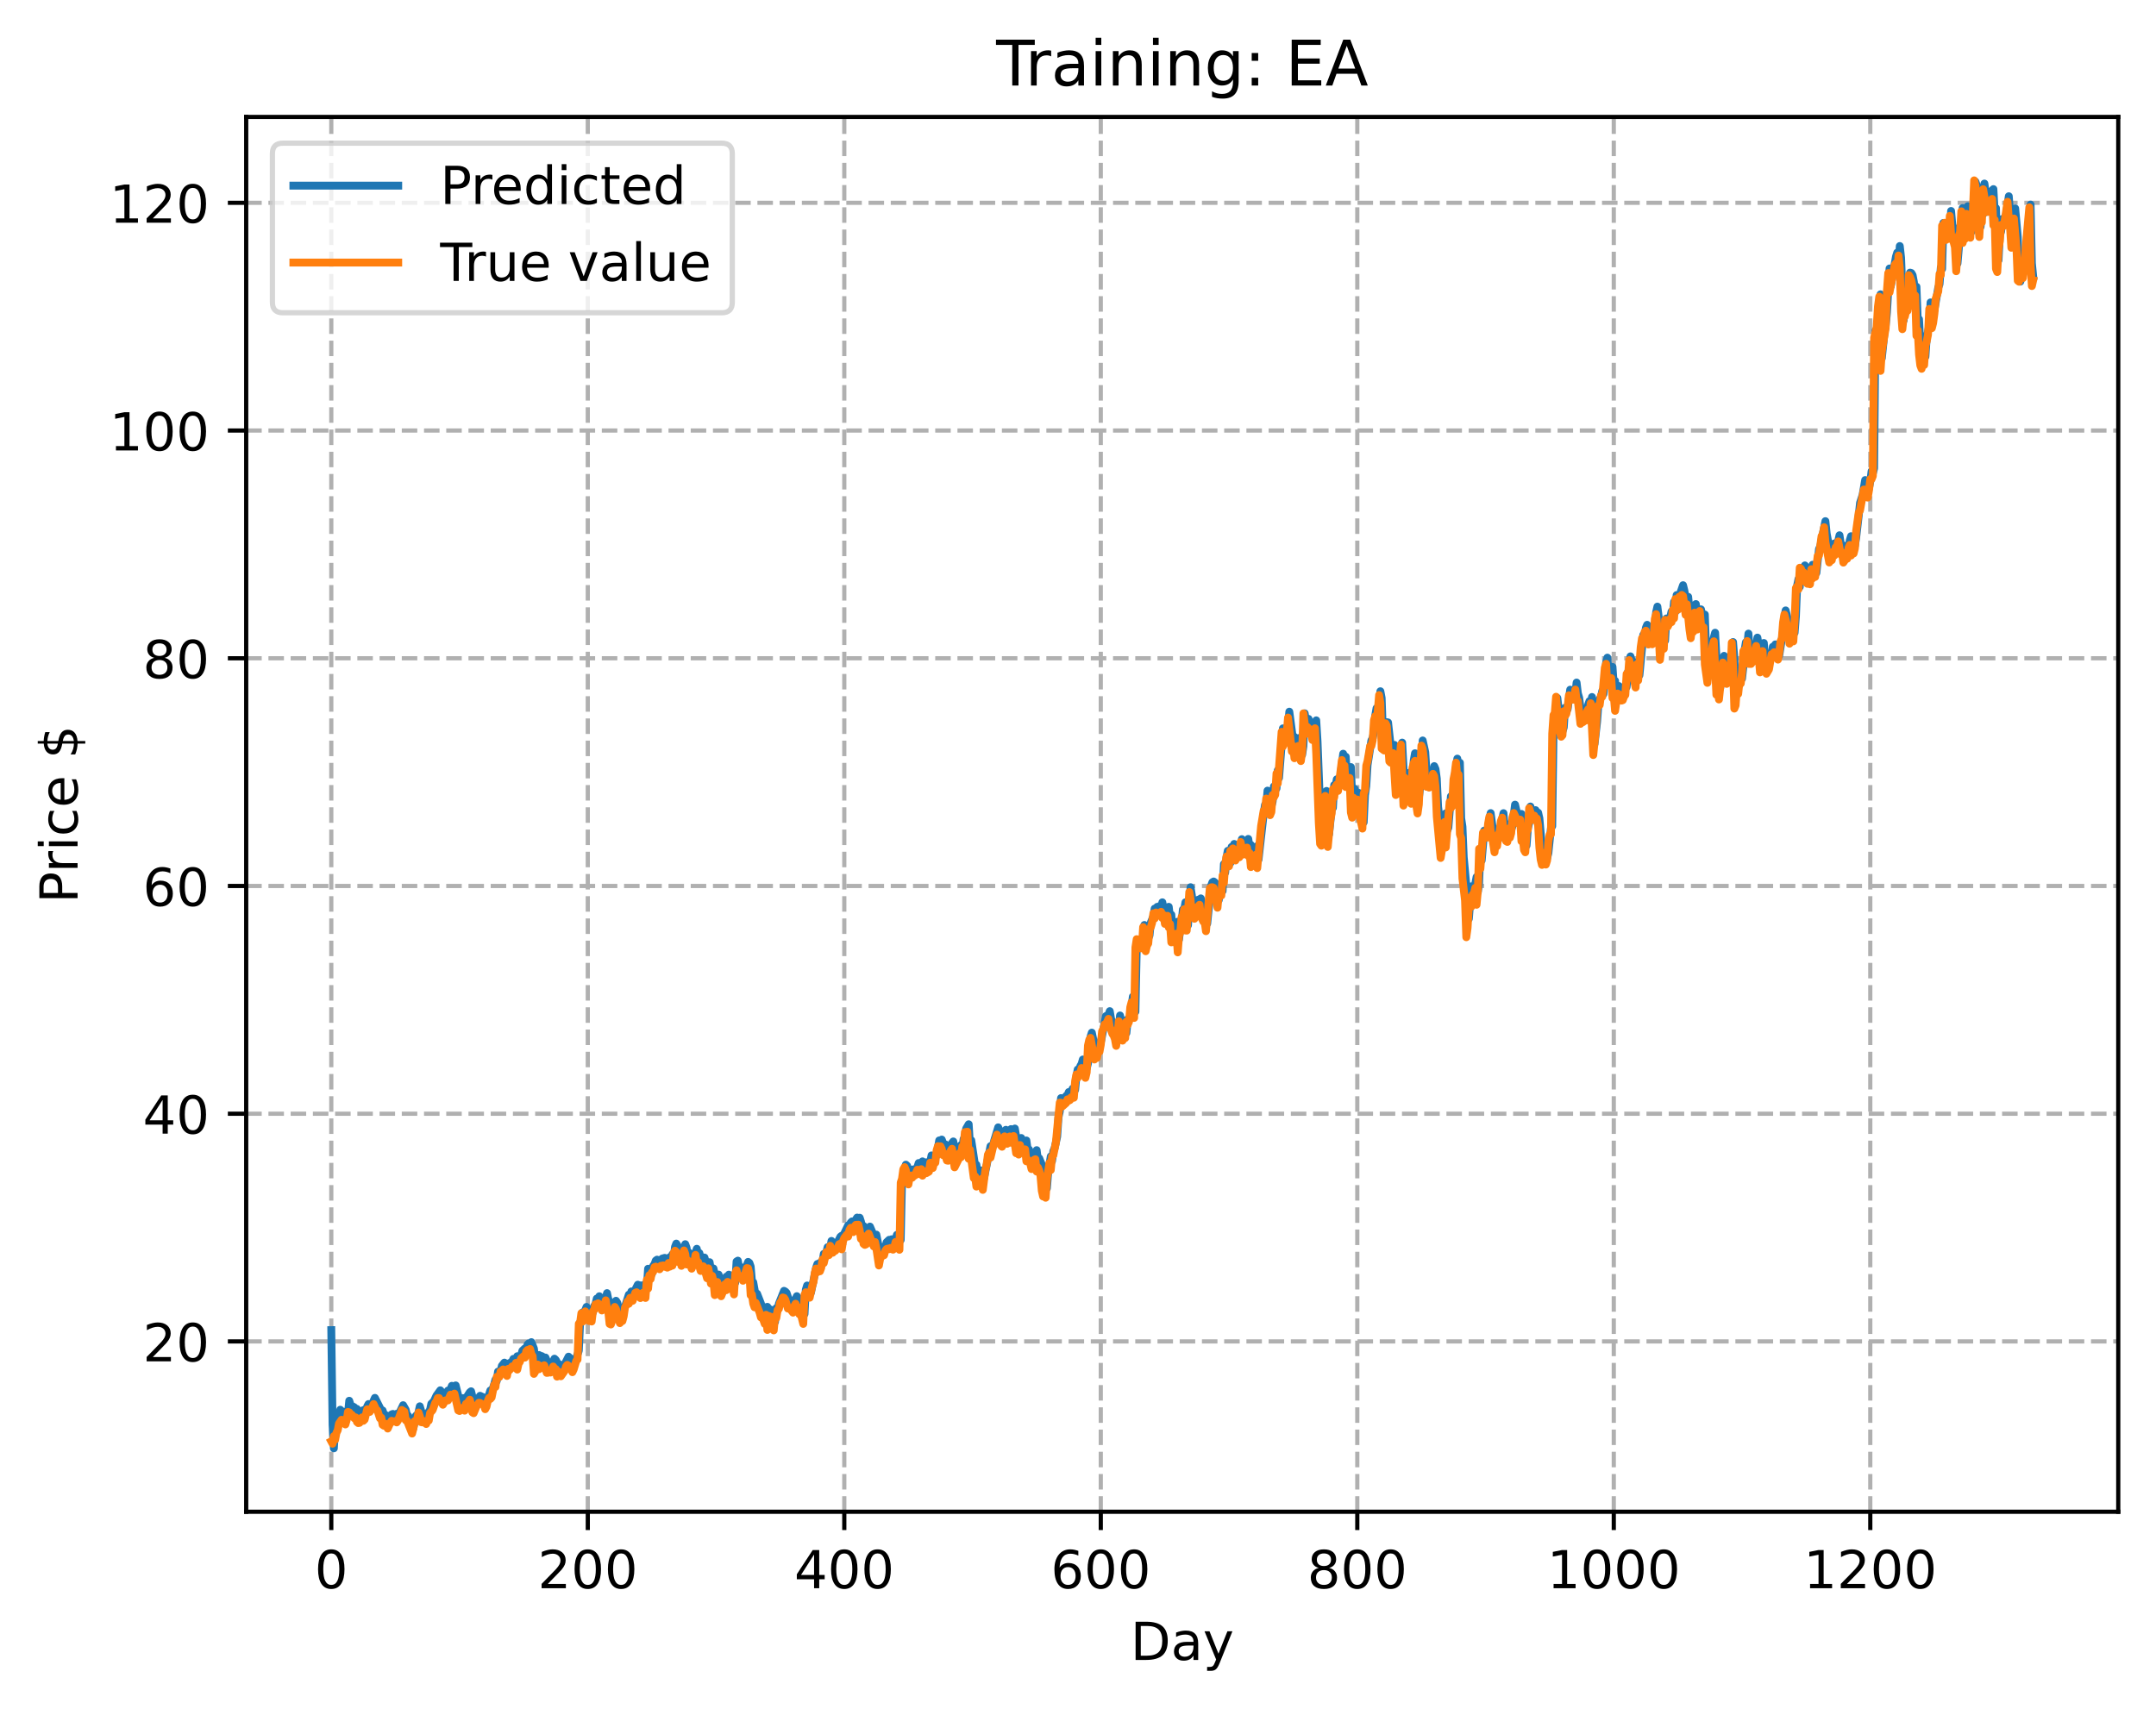 <?xml version="1.0" encoding="utf-8" standalone="no"?>
<!DOCTYPE svg PUBLIC "-//W3C//DTD SVG 1.1//EN"
  "http://www.w3.org/Graphics/SVG/1.1/DTD/svg11.dtd">
<!-- Created with matplotlib (https://matplotlib.org/) -->
<svg height="325.986pt" version="1.1" viewBox="0 0 411.286 325.986" width="411.286pt" xmlns="http://www.w3.org/2000/svg" xmlns:xlink="http://www.w3.org/1999/xlink">
 <defs>
  <style type="text/css">
*{stroke-linecap:butt;stroke-linejoin:round;}
  </style>
 </defs>
 <g id="figure_1">
  <g id="patch_1">
   <path d="M 0 325.986 
L 411.286 325.986 
L 411.286 0 
L 0 0 
z
" style="fill:#ffffff;"/>
  </g>
  <g id="axes_1">
   <g id="patch_2">
    <path d="M 46.966 288.43 
L 404.086 288.43 
L 404.086 22.318 
L 46.966 22.318 
z
" style="fill:#ffffff;"/>
   </g>
   <g id="matplotlib.axis_1">
    <g id="xtick_1">
     <g id="line2d_1">
      <path clip-path="url(#pc046cc63ae)" d="M 63.198 288.43 
L 63.198 22.318 
" style="fill:none;stroke:#b0b0b0;stroke-dasharray:2.96,1.28;stroke-dashoffset:0;stroke-width:0.8;"/>
     </g>
     <g id="line2d_2">
      <defs>
       <path d="M 0 0 
L 0 3.5 
" id="mce25d15447" style="stroke:#000000;stroke-width:0.8;"/>
      </defs>
      <g>
       <use style="stroke:#000000;stroke-width:0.8;" x="63.198" xlink:href="#mce25d15447" y="288.43"/>
      </g>
     </g>
     <g id="text_1">
      <!-- 0 -->
      <defs>
       <path d="M 31.781 66.406 
Q 24.172 66.406 20.328 58.906 
Q 16.5 51.422 16.5 36.375 
Q 16.5 21.391 20.328 13.891 
Q 24.172 6.391 31.781 6.391 
Q 39.453 6.391 43.281 13.891 
Q 47.125 21.391 47.125 36.375 
Q 47.125 51.422 43.281 58.906 
Q 39.453 66.406 31.781 66.406 
z
M 31.781 74.219 
Q 44.047 74.219 50.516 64.516 
Q 56.984 54.828 56.984 36.375 
Q 56.984 17.969 50.516 8.266 
Q 44.047 -1.422 31.781 -1.422 
Q 19.531 -1.422 13.062 8.266 
Q 6.594 17.969 6.594 36.375 
Q 6.594 54.828 13.062 64.516 
Q 19.531 74.219 31.781 74.219 
z
" id="DejaVuSans-48"/>
      </defs>
      <g transform="translate(60.017 303.029)scale(0.1 -0.1)">
       <use xlink:href="#DejaVuSans-48"/>
      </g>
     </g>
    </g>
    <g id="xtick_2">
     <g id="line2d_3">
      <path clip-path="url(#pc046cc63ae)" d="M 112.129 288.43 
L 112.129 22.318 
" style="fill:none;stroke:#b0b0b0;stroke-dasharray:2.96,1.28;stroke-dashoffset:0;stroke-width:0.8;"/>
     </g>
     <g id="line2d_4">
      <g>
       <use style="stroke:#000000;stroke-width:0.8;" x="112.129" xlink:href="#mce25d15447" y="288.43"/>
      </g>
     </g>
     <g id="text_2">
      <!-- 200 -->
      <defs>
       <path d="M 19.188 8.297 
L 53.609 8.297 
L 53.609 0 
L 7.328 0 
L 7.328 8.297 
Q 12.938 14.109 22.625 23.891 
Q 32.328 33.688 34.812 36.531 
Q 39.547 41.844 41.422 45.531 
Q 43.312 49.219 43.312 52.781 
Q 43.312 58.594 39.234 62.25 
Q 35.156 65.922 28.609 65.922 
Q 23.969 65.922 18.812 64.312 
Q 13.672 62.703 7.812 59.422 
L 7.812 69.391 
Q 13.766 71.781 18.938 73 
Q 24.125 74.219 28.422 74.219 
Q 39.75 74.219 46.484 68.547 
Q 53.219 62.891 53.219 53.422 
Q 53.219 48.922 51.531 44.891 
Q 49.859 40.875 45.406 35.406 
Q 44.188 33.984 37.641 27.219 
Q 31.109 20.453 19.188 8.297 
z
" id="DejaVuSans-50"/>
      </defs>
      <g transform="translate(102.585 303.029)scale(0.1 -0.1)">
       <use xlink:href="#DejaVuSans-50"/>
       <use x="63.623" xlink:href="#DejaVuSans-48"/>
       <use x="127.246" xlink:href="#DejaVuSans-48"/>
      </g>
     </g>
    </g>
    <g id="xtick_3">
     <g id="line2d_5">
      <path clip-path="url(#pc046cc63ae)" d="M 161.06 288.43 
L 161.06 22.318 
" style="fill:none;stroke:#b0b0b0;stroke-dasharray:2.96,1.28;stroke-dashoffset:0;stroke-width:0.8;"/>
     </g>
     <g id="line2d_6">
      <g>
       <use style="stroke:#000000;stroke-width:0.8;" x="161.06" xlink:href="#mce25d15447" y="288.43"/>
      </g>
     </g>
     <g id="text_3">
      <!-- 400 -->
      <defs>
       <path d="M 37.797 64.312 
L 12.891 25.391 
L 37.797 25.391 
z
M 35.203 72.906 
L 47.609 72.906 
L 47.609 25.391 
L 58.016 25.391 
L 58.016 17.188 
L 47.609 17.188 
L 47.609 0 
L 37.797 0 
L 37.797 17.188 
L 4.891 17.188 
L 4.891 26.703 
z
" id="DejaVuSans-52"/>
      </defs>
      <g transform="translate(151.516 303.029)scale(0.1 -0.1)">
       <use xlink:href="#DejaVuSans-52"/>
       <use x="63.623" xlink:href="#DejaVuSans-48"/>
       <use x="127.246" xlink:href="#DejaVuSans-48"/>
      </g>
     </g>
    </g>
    <g id="xtick_4">
     <g id="line2d_7">
      <path clip-path="url(#pc046cc63ae)" d="M 209.99 288.43 
L 209.99 22.318 
" style="fill:none;stroke:#b0b0b0;stroke-dasharray:2.96,1.28;stroke-dashoffset:0;stroke-width:0.8;"/>
     </g>
     <g id="line2d_8">
      <g>
       <use style="stroke:#000000;stroke-width:0.8;" x="209.99" xlink:href="#mce25d15447" y="288.43"/>
      </g>
     </g>
     <g id="text_4">
      <!-- 600 -->
      <defs>
       <path d="M 33.016 40.375 
Q 26.375 40.375 22.484 35.828 
Q 18.609 31.297 18.609 23.391 
Q 18.609 15.531 22.484 10.953 
Q 26.375 6.391 33.016 6.391 
Q 39.656 6.391 43.531 10.953 
Q 47.406 15.531 47.406 23.391 
Q 47.406 31.297 43.531 35.828 
Q 39.656 40.375 33.016 40.375 
z
M 52.594 71.297 
L 52.594 62.312 
Q 48.875 64.062 45.094 64.984 
Q 41.312 65.922 37.594 65.922 
Q 27.828 65.922 22.672 59.328 
Q 17.531 52.734 16.797 39.406 
Q 19.672 43.656 24.016 45.922 
Q 28.375 48.188 33.594 48.188 
Q 44.578 48.188 50.953 41.516 
Q 57.328 34.859 57.328 23.391 
Q 57.328 12.156 50.688 5.359 
Q 44.047 -1.422 33.016 -1.422 
Q 20.359 -1.422 13.672 8.266 
Q 6.984 17.969 6.984 36.375 
Q 6.984 53.656 15.188 63.938 
Q 23.391 74.219 37.203 74.219 
Q 40.922 74.219 44.703 73.484 
Q 48.484 72.75 52.594 71.297 
z
" id="DejaVuSans-54"/>
      </defs>
      <g transform="translate(200.446 303.029)scale(0.1 -0.1)">
       <use xlink:href="#DejaVuSans-54"/>
       <use x="63.623" xlink:href="#DejaVuSans-48"/>
       <use x="127.246" xlink:href="#DejaVuSans-48"/>
      </g>
     </g>
    </g>
    <g id="xtick_5">
     <g id="line2d_9">
      <path clip-path="url(#pc046cc63ae)" d="M 258.921 288.43 
L 258.921 22.318 
" style="fill:none;stroke:#b0b0b0;stroke-dasharray:2.96,1.28;stroke-dashoffset:0;stroke-width:0.8;"/>
     </g>
     <g id="line2d_10">
      <g>
       <use style="stroke:#000000;stroke-width:0.8;" x="258.921" xlink:href="#mce25d15447" y="288.43"/>
      </g>
     </g>
     <g id="text_5">
      <!-- 800 -->
      <defs>
       <path d="M 31.781 34.625 
Q 24.75 34.625 20.719 30.859 
Q 16.703 27.094 16.703 20.516 
Q 16.703 13.922 20.719 10.156 
Q 24.75 6.391 31.781 6.391 
Q 38.812 6.391 42.859 10.172 
Q 46.922 13.969 46.922 20.516 
Q 46.922 27.094 42.891 30.859 
Q 38.875 34.625 31.781 34.625 
z
M 21.922 38.812 
Q 15.578 40.375 12.031 44.719 
Q 8.5 49.078 8.5 55.328 
Q 8.5 64.062 14.719 69.141 
Q 20.953 74.219 31.781 74.219 
Q 42.672 74.219 48.875 69.141 
Q 55.078 64.062 55.078 55.328 
Q 55.078 49.078 51.531 44.719 
Q 48 40.375 41.703 38.812 
Q 48.828 37.156 52.797 32.312 
Q 56.781 27.484 56.781 20.516 
Q 56.781 9.906 50.312 4.234 
Q 43.844 -1.422 31.781 -1.422 
Q 19.734 -1.422 13.25 4.234 
Q 6.781 9.906 6.781 20.516 
Q 6.781 27.484 10.781 32.312 
Q 14.797 37.156 21.922 38.812 
z
M 18.312 54.391 
Q 18.312 48.734 21.844 45.562 
Q 25.391 42.391 31.781 42.391 
Q 38.141 42.391 41.719 45.562 
Q 45.312 48.734 45.312 54.391 
Q 45.312 60.062 41.719 63.234 
Q 38.141 66.406 31.781 66.406 
Q 25.391 66.406 21.844 63.234 
Q 18.312 60.062 18.312 54.391 
z
" id="DejaVuSans-56"/>
      </defs>
      <g transform="translate(249.377 303.029)scale(0.1 -0.1)">
       <use xlink:href="#DejaVuSans-56"/>
       <use x="63.623" xlink:href="#DejaVuSans-48"/>
       <use x="127.246" xlink:href="#DejaVuSans-48"/>
      </g>
     </g>
    </g>
    <g id="xtick_6">
     <g id="line2d_11">
      <path clip-path="url(#pc046cc63ae)" d="M 307.851 288.43 
L 307.851 22.318 
" style="fill:none;stroke:#b0b0b0;stroke-dasharray:2.96,1.28;stroke-dashoffset:0;stroke-width:0.8;"/>
     </g>
     <g id="line2d_12">
      <g>
       <use style="stroke:#000000;stroke-width:0.8;" x="307.851" xlink:href="#mce25d15447" y="288.43"/>
      </g>
     </g>
     <g id="text_6">
      <!-- 1000 -->
      <defs>
       <path d="M 12.406 8.297 
L 28.516 8.297 
L 28.516 63.922 
L 10.984 60.406 
L 10.984 69.391 
L 28.422 72.906 
L 38.281 72.906 
L 38.281 8.297 
L 54.391 8.297 
L 54.391 0 
L 12.406 0 
z
" id="DejaVuSans-49"/>
      </defs>
      <g transform="translate(295.126 303.029)scale(0.1 -0.1)">
       <use xlink:href="#DejaVuSans-49"/>
       <use x="63.623" xlink:href="#DejaVuSans-48"/>
       <use x="127.246" xlink:href="#DejaVuSans-48"/>
       <use x="190.869" xlink:href="#DejaVuSans-48"/>
      </g>
     </g>
    </g>
    <g id="xtick_7">
     <g id="line2d_13">
      <path clip-path="url(#pc046cc63ae)" d="M 356.782 288.43 
L 356.782 22.318 
" style="fill:none;stroke:#b0b0b0;stroke-dasharray:2.96,1.28;stroke-dashoffset:0;stroke-width:0.8;"/>
     </g>
     <g id="line2d_14">
      <g>
       <use style="stroke:#000000;stroke-width:0.8;" x="356.782" xlink:href="#mce25d15447" y="288.43"/>
      </g>
     </g>
     <g id="text_7">
      <!-- 1200 -->
      <g transform="translate(344.057 303.029)scale(0.1 -0.1)">
       <use xlink:href="#DejaVuSans-49"/>
       <use x="63.623" xlink:href="#DejaVuSans-50"/>
       <use x="127.246" xlink:href="#DejaVuSans-48"/>
       <use x="190.869" xlink:href="#DejaVuSans-48"/>
      </g>
     </g>
    </g>
    <g id="text_8">
     <!-- Day -->
     <defs>
      <path d="M 19.672 64.797 
L 19.672 8.109 
L 31.594 8.109 
Q 46.688 8.109 53.688 14.938 
Q 60.688 21.781 60.688 36.531 
Q 60.688 51.172 53.688 57.984 
Q 46.688 64.797 31.594 64.797 
z
M 9.812 72.906 
L 30.078 72.906 
Q 51.266 72.906 61.172 64.094 
Q 71.094 55.281 71.094 36.531 
Q 71.094 17.672 61.125 8.828 
Q 51.172 0 30.078 0 
L 9.812 0 
z
" id="DejaVuSans-68"/>
      <path d="M 34.281 27.484 
Q 23.391 27.484 19.188 25 
Q 14.984 22.516 14.984 16.5 
Q 14.984 11.719 18.141 8.906 
Q 21.297 6.109 26.703 6.109 
Q 34.188 6.109 38.703 11.406 
Q 43.219 16.703 43.219 25.484 
L 43.219 27.484 
z
M 52.203 31.203 
L 52.203 0 
L 43.219 0 
L 43.219 8.297 
Q 40.141 3.328 35.547 0.953 
Q 30.953 -1.422 24.312 -1.422 
Q 15.922 -1.422 10.953 3.297 
Q 6 8.016 6 15.922 
Q 6 25.141 12.172 29.828 
Q 18.359 34.516 30.609 34.516 
L 43.219 34.516 
L 43.219 35.406 
Q 43.219 41.609 39.141 45 
Q 35.062 48.391 27.688 48.391 
Q 23 48.391 18.547 47.266 
Q 14.109 46.141 10.016 43.891 
L 10.016 52.203 
Q 14.938 54.109 19.578 55.047 
Q 24.219 56 28.609 56 
Q 40.484 56 46.344 49.844 
Q 52.203 43.703 52.203 31.203 
z
" id="DejaVuSans-97"/>
      <path d="M 32.172 -5.078 
Q 28.375 -14.844 24.75 -17.812 
Q 21.141 -20.797 15.094 -20.797 
L 7.906 -20.797 
L 7.906 -13.281 
L 13.188 -13.281 
Q 16.891 -13.281 18.938 -11.516 
Q 21 -9.766 23.484 -3.219 
L 25.094 0.875 
L 2.984 54.688 
L 12.5 54.688 
L 29.594 11.922 
L 46.688 54.688 
L 56.203 54.688 
z
" id="DejaVuSans-121"/>
     </defs>
     <g transform="translate(215.652 316.707)scale(0.1 -0.1)">
      <use xlink:href="#DejaVuSans-68"/>
      <use x="77.002" xlink:href="#DejaVuSans-97"/>
      <use x="138.281" xlink:href="#DejaVuSans-121"/>
     </g>
    </g>
   </g>
   <g id="matplotlib.axis_2">
    <g id="ytick_1">
     <g id="line2d_15">
      <path clip-path="url(#pc046cc63ae)" d="M 46.966 255.939 
L 404.086 255.939 
" style="fill:none;stroke:#b0b0b0;stroke-dasharray:2.96,1.28;stroke-dashoffset:0;stroke-width:0.8;"/>
     </g>
     <g id="line2d_16">
      <defs>
       <path d="M 0 0 
L -3.5 0 
" id="m5dce78ef35" style="stroke:#000000;stroke-width:0.8;"/>
      </defs>
      <g>
       <use style="stroke:#000000;stroke-width:0.8;" x="46.966" xlink:href="#m5dce78ef35" y="255.939"/>
      </g>
     </g>
     <g id="text_9">
      <!-- 20 -->
      <g transform="translate(27.241 259.738)scale(0.1 -0.1)">
       <use xlink:href="#DejaVuSans-50"/>
       <use x="63.623" xlink:href="#DejaVuSans-48"/>
      </g>
     </g>
    </g>
    <g id="ytick_2">
     <g id="line2d_17">
      <path clip-path="url(#pc046cc63ae)" d="M 46.966 212.49 
L 404.086 212.49 
" style="fill:none;stroke:#b0b0b0;stroke-dasharray:2.96,1.28;stroke-dashoffset:0;stroke-width:0.8;"/>
     </g>
     <g id="line2d_18">
      <g>
       <use style="stroke:#000000;stroke-width:0.8;" x="46.966" xlink:href="#m5dce78ef35" y="212.49"/>
      </g>
     </g>
     <g id="text_10">
      <!-- 40 -->
      <g transform="translate(27.241 216.289)scale(0.1 -0.1)">
       <use xlink:href="#DejaVuSans-52"/>
       <use x="63.623" xlink:href="#DejaVuSans-48"/>
      </g>
     </g>
    </g>
    <g id="ytick_3">
     <g id="line2d_19">
      <path clip-path="url(#pc046cc63ae)" d="M 46.966 169.041 
L 404.086 169.041 
" style="fill:none;stroke:#b0b0b0;stroke-dasharray:2.96,1.28;stroke-dashoffset:0;stroke-width:0.8;"/>
     </g>
     <g id="line2d_20">
      <g>
       <use style="stroke:#000000;stroke-width:0.8;" x="46.966" xlink:href="#m5dce78ef35" y="169.041"/>
      </g>
     </g>
     <g id="text_11">
      <!-- 60 -->
      <g transform="translate(27.241 172.84)scale(0.1 -0.1)">
       <use xlink:href="#DejaVuSans-54"/>
       <use x="63.623" xlink:href="#DejaVuSans-48"/>
      </g>
     </g>
    </g>
    <g id="ytick_4">
     <g id="line2d_21">
      <path clip-path="url(#pc046cc63ae)" d="M 46.966 125.592 
L 404.086 125.592 
" style="fill:none;stroke:#b0b0b0;stroke-dasharray:2.96,1.28;stroke-dashoffset:0;stroke-width:0.8;"/>
     </g>
     <g id="line2d_22">
      <g>
       <use style="stroke:#000000;stroke-width:0.8;" x="46.966" xlink:href="#m5dce78ef35" y="125.592"/>
      </g>
     </g>
     <g id="text_12">
      <!-- 80 -->
      <g transform="translate(27.241 129.391)scale(0.1 -0.1)">
       <use xlink:href="#DejaVuSans-56"/>
       <use x="63.623" xlink:href="#DejaVuSans-48"/>
      </g>
     </g>
    </g>
    <g id="ytick_5">
     <g id="line2d_23">
      <path clip-path="url(#pc046cc63ae)" d="M 46.966 82.143 
L 404.086 82.143 
" style="fill:none;stroke:#b0b0b0;stroke-dasharray:2.96,1.28;stroke-dashoffset:0;stroke-width:0.8;"/>
     </g>
     <g id="line2d_24">
      <g>
       <use style="stroke:#000000;stroke-width:0.8;" x="46.966" xlink:href="#m5dce78ef35" y="82.143"/>
      </g>
     </g>
     <g id="text_13">
      <!-- 100 -->
      <g transform="translate(20.878 85.942)scale(0.1 -0.1)">
       <use xlink:href="#DejaVuSans-49"/>
       <use x="63.623" xlink:href="#DejaVuSans-48"/>
       <use x="127.246" xlink:href="#DejaVuSans-48"/>
      </g>
     </g>
    </g>
    <g id="ytick_6">
     <g id="line2d_25">
      <path clip-path="url(#pc046cc63ae)" d="M 46.966 38.694 
L 404.086 38.694 
" style="fill:none;stroke:#b0b0b0;stroke-dasharray:2.96,1.28;stroke-dashoffset:0;stroke-width:0.8;"/>
     </g>
     <g id="line2d_26">
      <g>
       <use style="stroke:#000000;stroke-width:0.8;" x="46.966" xlink:href="#m5dce78ef35" y="38.694"/>
      </g>
     </g>
     <g id="text_14">
      <!-- 120 -->
      <g transform="translate(20.878 42.493)scale(0.1 -0.1)">
       <use xlink:href="#DejaVuSans-49"/>
       <use x="63.623" xlink:href="#DejaVuSans-50"/>
       <use x="127.246" xlink:href="#DejaVuSans-48"/>
      </g>
     </g>
    </g>
    <g id="text_15">
     <!-- Price $ -->
     <defs>
      <path d="M 19.672 64.797 
L 19.672 37.406 
L 32.078 37.406 
Q 38.969 37.406 42.719 40.969 
Q 46.484 44.531 46.484 51.125 
Q 46.484 57.672 42.719 61.234 
Q 38.969 64.797 32.078 64.797 
z
M 9.812 72.906 
L 32.078 72.906 
Q 44.344 72.906 50.609 67.359 
Q 56.891 61.812 56.891 51.125 
Q 56.891 40.328 50.609 34.812 
Q 44.344 29.297 32.078 29.297 
L 19.672 29.297 
L 19.672 0 
L 9.812 0 
z
" id="DejaVuSans-80"/>
      <path d="M 41.109 46.297 
Q 39.594 47.172 37.812 47.578 
Q 36.031 48 33.891 48 
Q 26.266 48 22.188 43.047 
Q 18.109 38.094 18.109 28.812 
L 18.109 0 
L 9.078 0 
L 9.078 54.688 
L 18.109 54.688 
L 18.109 46.188 
Q 20.953 51.172 25.484 53.578 
Q 30.031 56 36.531 56 
Q 37.453 56 38.578 55.875 
Q 39.703 55.766 41.062 55.516 
z
" id="DejaVuSans-114"/>
      <path d="M 9.422 54.688 
L 18.406 54.688 
L 18.406 0 
L 9.422 0 
z
M 9.422 75.984 
L 18.406 75.984 
L 18.406 64.594 
L 9.422 64.594 
z
" id="DejaVuSans-105"/>
      <path d="M 48.781 52.594 
L 48.781 44.188 
Q 44.969 46.297 41.141 47.344 
Q 37.312 48.391 33.406 48.391 
Q 24.656 48.391 19.812 42.844 
Q 14.984 37.312 14.984 27.297 
Q 14.984 17.281 19.812 11.734 
Q 24.656 6.203 33.406 6.203 
Q 37.312 6.203 41.141 7.25 
Q 44.969 8.297 48.781 10.406 
L 48.781 2.094 
Q 45.016 0.344 40.984 -0.531 
Q 36.969 -1.422 32.422 -1.422 
Q 20.062 -1.422 12.781 6.344 
Q 5.516 14.109 5.516 27.297 
Q 5.516 40.672 12.859 48.328 
Q 20.219 56 33.016 56 
Q 37.156 56 41.109 55.141 
Q 45.062 54.297 48.781 52.594 
z
" id="DejaVuSans-99"/>
      <path d="M 56.203 29.594 
L 56.203 25.203 
L 14.891 25.203 
Q 15.484 15.922 20.484 11.062 
Q 25.484 6.203 34.422 6.203 
Q 39.594 6.203 44.453 7.469 
Q 49.312 8.734 54.109 11.281 
L 54.109 2.781 
Q 49.266 0.734 44.188 -0.344 
Q 39.109 -1.422 33.891 -1.422 
Q 20.797 -1.422 13.156 6.188 
Q 5.516 13.812 5.516 26.812 
Q 5.516 40.234 12.766 48.109 
Q 20.016 56 32.328 56 
Q 43.359 56 49.781 48.891 
Q 56.203 41.797 56.203 29.594 
z
M 47.219 32.234 
Q 47.125 39.594 43.094 43.984 
Q 39.062 48.391 32.422 48.391 
Q 24.906 48.391 20.391 44.141 
Q 15.875 39.891 15.188 32.172 
z
" id="DejaVuSans-101"/>
      <path id="DejaVuSans-32"/>
      <path d="M 33.797 -14.703 
L 28.906 -14.703 
L 28.859 0 
Q 23.734 0.094 18.609 1.188 
Q 13.484 2.297 8.297 4.5 
L 8.297 13.281 
Q 13.281 10.156 18.375 8.562 
Q 23.484 6.984 28.906 6.938 
L 28.906 29.203 
Q 18.109 30.953 13.203 35.156 
Q 8.297 39.359 8.297 46.688 
Q 8.297 54.641 13.625 59.219 
Q 18.953 63.812 28.906 64.5 
L 28.906 75.984 
L 33.797 75.984 
L 33.797 64.656 
Q 38.328 64.453 42.578 63.688 
Q 46.828 62.938 50.875 61.625 
L 50.875 53.078 
Q 46.828 55.125 42.547 56.25 
Q 38.281 57.375 33.797 57.562 
L 33.797 36.719 
Q 44.875 35.016 50.094 30.609 
Q 55.328 26.219 55.328 18.609 
Q 55.328 10.359 49.781 5.594 
Q 44.234 0.828 33.797 0.094 
z
M 28.906 37.594 
L 28.906 57.625 
Q 23.25 56.984 20.266 54.391 
Q 17.281 51.812 17.281 47.516 
Q 17.281 43.312 20.031 40.969 
Q 22.797 38.625 28.906 37.594 
z
M 33.797 28.219 
L 33.797 7.078 
Q 39.984 7.906 43.141 10.594 
Q 46.297 13.281 46.297 17.672 
Q 46.297 21.969 43.281 24.5 
Q 40.281 27.047 33.797 28.219 
z
" id="DejaVuSans-36"/>
     </defs>
     <g transform="translate(14.798 172.342)rotate(-90)scale(0.1 -0.1)">
      <use xlink:href="#DejaVuSans-80"/>
      <use x="58.553" xlink:href="#DejaVuSans-114"/>
      <use x="99.666" xlink:href="#DejaVuSans-105"/>
      <use x="127.449" xlink:href="#DejaVuSans-99"/>
      <use x="182.43" xlink:href="#DejaVuSans-101"/>
      <use x="243.953" xlink:href="#DejaVuSans-32"/>
      <use x="275.74" xlink:href="#DejaVuSans-36"/>
     </g>
    </g>
   </g>
   <g id="line2d_27">
    <path clip-path="url(#pc046cc63ae)" d="M 63.198 253.781 
L 63.443 271.842 
L 63.688 276.334 
L 63.932 272.492 
L 64.177 272.774 
L 64.422 272.317 
L 64.911 268.969 
L 65.156 269.548 
L 65.4 269.31 
L 65.645 269.387 
L 66.134 270.118 
L 66.379 269.736 
L 66.623 267.255 
L 67.113 268.837 
L 67.357 268.367 
L 67.602 268.517 
L 67.847 269.255 
L 68.091 268.818 
L 68.336 269.317 
L 68.581 270.149 
L 68.825 269.905 
L 69.315 269.043 
L 69.559 269.645 
L 69.804 269.366 
L 70.049 268.339 
L 70.293 267.884 
L 70.538 268.235 
L 70.783 268.33 
L 71.517 266.707 
L 72.74 269.126 
L 72.984 269.103 
L 73.474 270.523 
L 73.718 270.052 
L 74.208 271.068 
L 74.697 269.868 
L 74.942 269.766 
L 75.186 270.239 
L 75.431 270.251 
L 75.676 269.74 
L 75.92 270.155 
L 76.899 268.102 
L 77.388 268.951 
L 77.633 269.994 
L 77.878 270.133 
L 78.367 271.377 
L 78.611 271.457 
L 78.856 272.464 
L 79.345 270.116 
L 79.59 270.054 
L 79.835 269.429 
L 80.079 268.314 
L 80.569 269.966 
L 80.813 270.136 
L 81.058 269.753 
L 81.303 269.966 
L 81.547 270.492 
L 81.792 269.348 
L 82.037 268.988 
L 82.281 267.829 
L 82.771 267.338 
L 83.26 266.274 
L 83.994 265.26 
L 84.239 265.561 
L 84.728 266.483 
L 85.462 265.308 
L 85.706 265.708 
L 86.196 264.409 
L 86.44 264.942 
L 86.93 264.329 
L 87.664 267.265 
L 88.153 267.267 
L 88.398 266.751 
L 88.887 267.627 
L 89.132 266.41 
L 89.621 265.642 
L 89.866 265.451 
L 90.355 267.421 
L 90.599 267.814 
L 91.089 267.035 
L 91.578 266.309 
L 92.557 266.769 
L 92.801 267.295 
L 93.046 266.819 
L 93.535 265.299 
L 93.78 265.576 
L 94.269 264.132 
L 94.514 263.227 
L 94.759 263.503 
L 95.003 261.694 
L 95.248 261.631 
L 95.493 261.699 
L 95.737 260.592 
L 96.227 259.979 
L 96.471 260.728 
L 96.716 260.805 
L 96.96 261.112 
L 97.205 260.05 
L 97.45 260.263 
L 97.939 259.261 
L 98.184 259.608 
L 98.428 259.727 
L 98.673 258.76 
L 98.918 259.877 
L 99.162 258.945 
L 99.407 258.546 
L 99.652 257.714 
L 100.141 257.251 
L 100.386 257.747 
L 100.63 256.531 
L 100.875 256.299 
L 101.12 257.004 
L 101.364 256.075 
L 101.854 257.302 
L 102.098 259.536 
L 102.343 259.485 
L 102.832 258.531 
L 103.077 259.177 
L 103.321 258.725 
L 103.566 258.879 
L 103.811 259.461 
L 104.055 259.007 
L 104.545 260.201 
L 105.034 260.057 
L 105.279 260.408 
L 105.768 259.229 
L 106.013 259.455 
L 106.257 259.921 
L 106.502 260.902 
L 106.747 260.319 
L 107.236 261.257 
L 108.459 258.842 
L 108.948 259.319 
L 109.193 259.723 
L 109.438 260.427 
L 110.172 258.415 
L 110.416 257.703 
L 110.661 252.307 
L 110.906 251.9 
L 111.15 250.395 
L 111.395 251.398 
L 111.64 249.982 
L 111.884 249.35 
L 112.129 250.257 
L 112.374 249.986 
L 112.618 250.614 
L 112.863 250.024 
L 113.108 250.397 
L 113.352 249.164 
L 113.597 248.838 
L 113.842 247.76 
L 114.086 247.971 
L 114.331 247.315 
L 114.575 248.019 
L 114.82 248.011 
L 115.065 249.027 
L 115.309 248.025 
L 115.554 247.666 
L 115.799 246.719 
L 116.043 247.907 
L 116.288 248.353 
L 116.533 249.97 
L 116.777 250.81 
L 117.022 250.195 
L 117.511 248.179 
L 117.756 248.546 
L 118.001 249.562 
L 118.245 249.992 
L 118.49 250.882 
L 118.735 250.162 
L 118.979 250.048 
L 119.958 247.008 
L 120.203 247.475 
L 120.447 246.395 
L 120.692 246.914 
L 121.181 246.085 
L 121.67 245.113 
L 121.915 245.567 
L 122.16 245.238 
L 122.404 246.08 
L 122.649 245.291 
L 122.894 245.107 
L 123.138 245.607 
L 123.383 245.792 
L 123.628 242.064 
L 123.872 243.824 
L 124.117 242.382 
L 124.362 243.043 
L 124.606 241.519 
L 124.851 241.21 
L 125.096 240.517 
L 125.34 240.336 
L 125.585 240.695 
L 125.83 240.799 
L 126.074 241.099 
L 126.319 240.133 
L 126.808 239.994 
L 127.053 240.389 
L 127.297 240.095 
L 127.542 240.318 
L 127.787 239.846 
L 128.031 240.299 
L 128.276 239.314 
L 128.521 240.075 
L 128.765 237.906 
L 129.01 237.27 
L 129.255 237.661 
L 129.499 239.022 
L 129.744 238.946 
L 129.989 238.116 
L 130.233 239.859 
L 130.723 237.382 
L 130.967 238.064 
L 131.212 239.64 
L 131.457 239.01 
L 131.701 239.257 
L 132.191 240.55 
L 132.924 238.26 
L 133.169 239.508 
L 133.414 239.072 
L 133.903 240.741 
L 134.148 240.085 
L 134.392 239.93 
L 135.126 242.446 
L 135.371 240.82 
L 135.616 242.434 
L 135.86 243.175 
L 136.105 242.016 
L 136.35 243.105 
L 136.594 244.813 
L 136.839 244.936 
L 137.084 243.183 
L 137.818 245.728 
L 138.551 243.587 
L 138.796 244.313 
L 139.041 243.195 
L 139.285 244.285 
L 139.53 243.864 
L 139.775 243.686 
L 140.019 243.653 
L 140.264 244.724 
L 140.509 240.684 
L 140.753 240.525 
L 140.998 241.936 
L 141.243 241.857 
L 141.487 242.511 
L 141.732 241.832 
L 141.977 242.655 
L 142.711 240.758 
L 142.955 240.948 
L 143.2 241.645 
L 143.445 244.461 
L 143.689 244.636 
L 144.178 247.32 
L 144.423 246.832 
L 145.157 248.714 
L 145.402 249.63 
L 145.646 249.337 
L 146.136 250.694 
L 146.38 249.334 
L 146.625 251.908 
L 146.87 249.798 
L 147.114 249.963 
L 147.359 250.383 
L 147.604 251.671 
L 147.848 252.196 
L 148.093 249.575 
L 148.338 250.015 
L 148.582 248.738 
L 149.561 246.286 
L 149.806 246.417 
L 150.05 246.674 
L 150.539 248.192 
L 150.784 248.058 
L 151.518 249.113 
L 151.763 247.846 
L 152.007 247.302 
L 152.252 248.185 
L 152.497 247.777 
L 152.741 248.948 
L 152.986 248.83 
L 153.475 250.701 
L 153.72 246.064 
L 153.965 245.265 
L 154.209 245.625 
L 154.454 246.332 
L 154.699 246.62 
L 155.677 241.907 
L 155.922 241.167 
L 156.166 241.79 
L 156.411 240.936 
L 156.656 241.244 
L 156.9 240.839 
L 157.145 239.235 
L 157.39 239.919 
L 157.879 237.951 
L 158.124 238.627 
L 158.368 238.126 
L 158.613 236.761 
L 158.858 237.542 
L 159.102 237.828 
L 159.347 237.116 
L 159.592 237.419 
L 160.326 235.955 
L 160.57 235.763 
L 160.815 236.691 
L 161.06 235.334 
L 161.794 233.792 
L 162.038 234.377 
L 162.283 233.281 
L 162.527 233.041 
L 162.772 233.825 
L 163.017 233.725 
L 163.261 232.687 
L 163.506 232.309 
L 163.751 232.519 
L 163.995 232.336 
L 164.24 233.086 
L 164.485 234.347 
L 164.729 233.904 
L 164.974 235.313 
L 165.219 235.973 
L 165.463 235.604 
L 165.953 234.027 
L 166.931 236.317 
L 167.176 235.559 
L 167.91 239.317 
L 168.154 238.364 
L 168.399 237.952 
L 168.644 237.837 
L 168.888 238.093 
L 169.133 237.009 
L 169.622 236.547 
L 169.867 236.75 
L 170.112 236.437 
L 170.601 237.059 
L 170.846 236.519 
L 171.09 235.601 
L 171.335 235.969 
L 171.58 235.633 
L 171.824 236.578 
L 172.069 225.385 
L 172.803 222.21 
L 173.048 222.433 
L 173.537 224.886 
L 173.782 223.333 
L 174.026 223.137 
L 174.271 223.758 
L 174.515 223.052 
L 174.76 223.403 
L 175.249 221.898 
L 175.494 222.608 
L 175.739 222.424 
L 175.983 221.583 
L 176.228 222.727 
L 176.473 222.595 
L 176.717 221.761 
L 176.962 222.208 
L 177.451 221.73 
L 177.696 220.445 
L 178.185 221.632 
L 178.43 220.833 
L 178.675 220.439 
L 179.164 217.587 
L 179.409 217.975 
L 179.653 217.425 
L 180.142 218.75 
L 180.387 218.362 
L 181.121 220.349 
L 181.61 218.085 
L 181.855 217.783 
L 182.344 220.643 
L 182.589 220.195 
L 182.834 220.09 
L 183.078 219.707 
L 183.323 218.484 
L 183.568 219.327 
L 183.812 217.331 
L 184.057 217.751 
L 184.302 215.351 
L 184.791 214.504 
L 185.036 218.588 
L 185.28 217.56 
L 186.014 222.38 
L 186.259 222.225 
L 186.503 224.047 
L 186.748 224.018 
L 186.993 223.289 
L 187.237 223.662 
L 187.482 223.299 
L 187.727 224.735 
L 188.95 218.688 
L 189.195 219.347 
L 189.684 217.539 
L 190.173 215.907 
L 190.418 215.092 
L 190.907 216.341 
L 191.152 217.091 
L 191.397 217.461 
L 191.886 215.556 
L 192.13 215.721 
L 192.375 216.74 
L 192.864 215.427 
L 193.109 216.445 
L 193.354 215.691 
L 193.598 215.319 
L 194.088 218.24 
L 194.332 217.557 
L 194.577 218.538 
L 194.822 217.123 
L 195.311 218.591 
L 195.8 217.599 
L 196.045 219.412 
L 196.29 219.305 
L 196.534 220.227 
L 196.779 220.556 
L 197.024 221.505 
L 197.758 219.442 
L 198.002 221.398 
L 198.247 220.989 
L 198.736 222.201 
L 199.225 226.026 
L 199.47 225.345 
L 199.715 226.705 
L 199.959 223.612 
L 200.449 220.624 
L 200.693 221.521 
L 200.938 219.614 
L 201.183 219.067 
L 201.672 216.855 
L 201.917 213.161 
L 202.161 212.113 
L 202.406 209.508 
L 202.651 209.629 
L 202.895 210.204 
L 203.385 209.093 
L 203.629 209.009 
L 203.874 208.359 
L 204.118 208.662 
L 204.363 208.332 
L 204.608 207.719 
L 204.852 207.643 
L 205.097 207.931 
L 205.342 205.323 
L 205.586 204.053 
L 205.831 204.791 
L 206.076 203.406 
L 206.32 203.009 
L 206.565 202.148 
L 206.81 203.02 
L 207.054 202.237 
L 207.299 203.852 
L 207.544 202.906 
L 207.788 199.331 
L 208.033 197.801 
L 208.278 197.02 
L 209.012 200.504 
L 209.256 199.677 
L 209.501 200.449 
L 209.746 199.043 
L 209.99 198.893 
L 210.969 193.86 
L 211.213 194.189 
L 211.703 192.923 
L 211.947 194.407 
L 212.926 196.678 
L 213.171 197.484 
L 213.415 196.089 
L 213.66 193.747 
L 214.149 195.994 
L 214.394 196.671 
L 214.639 196.483 
L 214.883 197.08 
L 215.128 194.455 
L 215.373 194.57 
L 215.617 193.805 
L 216.106 190.146 
L 216.351 191.164 
L 216.596 193.03 
L 216.84 181.267 
L 217.085 179.457 
L 217.33 180.136 
L 217.574 179.727 
L 217.819 180.474 
L 218.064 179.559 
L 218.308 176.483 
L 218.798 180.159 
L 219.042 179.007 
L 219.287 178.484 
L 219.532 176.019 
L 220.021 174.831 
L 220.266 173.355 
L 220.51 174.082 
L 220.755 173.018 
L 221 173.346 
L 221.244 172.849 
L 221.489 173.533 
L 221.734 172.155 
L 221.978 173.855 
L 222.223 173.021 
L 222.467 174.751 
L 222.957 173.013 
L 223.201 175.097 
L 223.446 174.515 
L 223.691 177.924 
L 223.935 177.429 
L 224.18 177.83 
L 224.669 175.85 
L 224.914 179.238 
L 225.159 177.159 
L 225.403 176.121 
L 225.648 173.546 
L 225.893 173.595 
L 226.137 172.155 
L 226.382 175.061 
L 226.627 176.529 
L 227.116 169.271 
L 227.361 170.816 
L 227.605 173.122 
L 227.85 172.623 
L 228.094 173.924 
L 228.339 172.413 
L 228.584 171.654 
L 228.828 172.84 
L 229.073 171.405 
L 229.318 173.202 
L 229.807 174.393 
L 230.052 174.12 
L 230.296 176.214 
L 231.03 168.986 
L 231.275 168.334 
L 231.52 168.185 
L 231.764 168.364 
L 232.498 171.731 
L 232.743 169.449 
L 233.232 169.999 
L 233.477 164.861 
L 233.722 166.484 
L 233.966 163.618 
L 234.211 162.332 
L 234.455 163.209 
L 234.7 164.659 
L 234.945 161.576 
L 235.189 162.213 
L 235.434 161.021 
L 235.679 162.642 
L 235.923 163.31 
L 236.168 162.253 
L 236.413 162.578 
L 236.657 162.707 
L 236.902 160.104 
L 237.391 161.681 
L 237.881 161.039 
L 238.125 160.058 
L 238.37 161.751 
L 238.615 161.194 
L 238.859 163.326 
L 239.104 163.262 
L 239.349 161.93 
L 239.838 161.423 
L 240.082 164.006 
L 241.061 155.324 
L 241.306 153.582 
L 241.55 153.743 
L 241.795 150.849 
L 242.04 151.491 
L 242.284 151.033 
L 242.529 153.883 
L 242.774 152.927 
L 243.018 150.045 
L 243.263 150.73 
L 243.508 150.428 
L 243.752 146.976 
L 243.997 148.427 
L 244.731 138.967 
L 244.976 141.177 
L 245.709 138.45 
L 245.954 135.784 
L 246.688 141.3 
L 246.933 140.594 
L 247.177 142.522 
L 247.422 141.172 
L 247.667 140.841 
L 247.911 140.804 
L 248.156 142.944 
L 248.401 144.007 
L 248.645 142.341 
L 248.89 136.096 
L 249.379 139.237 
L 249.624 137.16 
L 250.113 139.181 
L 250.358 139.318 
L 250.603 139.982 
L 250.847 138.267 
L 251.092 137.441 
L 251.337 141.471 
L 252.07 160.513 
L 252.315 158.77 
L 252.56 153.681 
L 253.049 150.909 
L 253.294 153.981 
L 253.538 159.18 
L 254.028 154.433 
L 254.272 154.129 
L 254.517 149.785 
L 254.762 150.096 
L 255.006 148.687 
L 255.251 148.651 
L 255.496 149.718 
L 256.23 143.804 
L 256.474 145.946 
L 256.719 144.371 
L 256.964 148.241 
L 257.208 146.757 
L 257.453 148.725 
L 257.697 146.347 
L 257.942 151.841 
L 258.187 153.358 
L 258.431 150.525 
L 258.676 151.74 
L 258.921 154.065 
L 259.165 151.266 
L 259.655 154.384 
L 260.144 156.886 
L 260.389 151.713 
L 260.633 149.983 
L 260.878 145.984 
L 261.612 141.262 
L 261.857 140.832 
L 262.101 139.624 
L 262.346 136.507 
L 262.591 135.122 
L 262.835 136.853 
L 263.08 134.923 
L 263.325 131.886 
L 263.569 133.186 
L 263.814 140.271 
L 264.058 140.323 
L 264.303 141.668 
L 264.548 137.784 
L 264.792 137.837 
L 265.526 144.467 
L 266.016 142.123 
L 266.75 150.64 
L 266.994 149.518 
L 267.484 141.682 
L 267.973 151.005 
L 268.218 147.413 
L 268.462 147.986 
L 268.707 149.866 
L 269.196 147.245 
L 269.441 150.37 
L 269.685 145.119 
L 269.93 143.719 
L 270.175 143.805 
L 270.419 150.223 
L 270.664 152.323 
L 270.909 150.143 
L 271.153 146.59 
L 271.398 141.278 
L 271.887 143.514 
L 272.132 147.331 
L 272.377 148.464 
L 272.621 147.475 
L 272.866 148.562 
L 273.111 147.943 
L 273.355 147.782 
L 273.6 146.171 
L 273.845 146.74 
L 274.089 148.556 
L 274.334 153.925 
L 274.579 155.92 
L 275.068 161.771 
L 275.802 155.182 
L 276.046 158.508 
L 276.291 157.943 
L 276.78 151.934 
L 277.025 153.774 
L 277.27 152.594 
L 277.514 148.081 
L 278.004 144.742 
L 278.248 146.681 
L 278.493 145.515 
L 278.738 156.103 
L 278.982 157.714 
L 279.227 163.55 
L 279.716 168.83 
L 279.961 174.814 
L 280.206 175.293 
L 280.695 169.109 
L 280.94 171.303 
L 281.429 168.596 
L 281.673 167.326 
L 281.918 170.197 
L 282.163 168.443 
L 282.407 161.98 
L 282.652 164.168 
L 283.141 158.475 
L 283.386 158.788 
L 283.631 158.288 
L 283.875 158.886 
L 284.12 156.284 
L 284.365 155.132 
L 284.854 158.797 
L 285.343 161.301 
L 285.588 159.313 
L 285.833 160.176 
L 286.077 158.139 
L 286.322 157.503 
L 286.811 155.147 
L 287.056 158.047 
L 287.301 158.384 
L 287.545 159.355 
L 287.79 159.662 
L 288.034 157.223 
L 288.279 158.351 
L 288.524 157.583 
L 289.013 153.522 
L 289.502 155.569 
L 289.747 155.758 
L 289.992 156.521 
L 290.236 155.291 
L 290.481 158.336 
L 290.726 158.007 
L 291.215 161.314 
L 291.46 158.028 
L 291.704 157.032 
L 291.949 153.879 
L 292.194 154.9 
L 292.438 155.235 
L 292.683 155.367 
L 292.928 154.572 
L 293.172 155.324 
L 293.417 155.048 
L 293.661 156.123 
L 294.151 161.847 
L 294.395 163.459 
L 294.64 161.359 
L 295.129 163.725 
L 295.374 162.779 
L 295.863 158.028 
L 296.108 157.624 
L 296.353 139.773 
L 296.597 136.378 
L 296.842 135.99 
L 297.087 133.17 
L 297.576 137.412 
L 297.821 139.061 
L 298.065 139.554 
L 298.31 138.787 
L 298.555 135.037 
L 298.799 135.654 
L 299.044 135.302 
L 299.533 131.59 
L 300.267 133 
L 300.512 132.36 
L 300.756 130.226 
L 301.001 132.286 
L 301.246 133.12 
L 301.735 136.848 
L 301.98 136.075 
L 302.224 136.516 
L 302.469 135.477 
L 302.714 136.488 
L 302.958 134.505 
L 303.203 133.773 
L 303.448 135.563 
L 303.692 132.986 
L 304.182 141.925 
L 304.671 137.673 
L 304.916 134.3 
L 305.16 133.35 
L 305.405 133.074 
L 305.649 131.836 
L 305.894 132.404 
L 306.383 126.415 
L 306.628 125.473 
L 306.873 128.317 
L 307.117 127.856 
L 307.362 128.574 
L 307.607 127.24 
L 307.851 130.749 
L 308.096 129.894 
L 308.341 133.233 
L 308.83 130.894 
L 309.319 131.413 
L 309.564 132.486 
L 310.053 131.257 
L 310.298 131.066 
L 310.543 128.209 
L 310.787 128.769 
L 311.032 125.231 
L 311.766 127.812 
L 312.255 129.732 
L 312.5 126.194 
L 312.744 128.828 
L 313.478 121.133 
L 313.723 122.182 
L 313.968 119.799 
L 314.212 119.211 
L 314.702 122.508 
L 315.191 119.95 
L 315.436 121.59 
L 315.68 120.263 
L 315.925 116.827 
L 316.17 115.735 
L 316.659 119.663 
L 316.904 123.751 
L 317.148 122.327 
L 317.393 121.993 
L 317.637 122.227 
L 317.882 118.004 
L 318.127 118.868 
L 318.371 118.807 
L 318.861 116.686 
L 319.105 117.353 
L 319.35 114.819 
L 319.595 116.739 
L 319.839 113.532 
L 320.084 113.906 
L 320.329 115.269 
L 320.573 113.064 
L 321.063 111.654 
L 321.307 112.627 
L 321.797 115.647 
L 322.041 113.863 
L 322.286 116.341 
L 322.531 117.37 
L 322.775 119.994 
L 323.02 117.865 
L 323.265 118.752 
L 323.509 115.251 
L 323.998 119.17 
L 324.243 118.237 
L 324.488 116.261 
L 324.977 118.492 
L 325.222 117.249 
L 325.466 124.353 
L 325.956 128.355 
L 326.445 122.36 
L 326.69 123.742 
L 326.934 121.632 
L 327.179 120.719 
L 327.668 129.696 
L 327.913 129.465 
L 328.158 131.233 
L 328.647 126.932 
L 328.892 125.134 
L 329.136 126.158 
L 329.625 129.081 
L 329.87 126.053 
L 330.359 127.028 
L 330.604 122.498 
L 330.849 125.69 
L 331.093 131.763 
L 331.338 132.276 
L 331.583 129.528 
L 331.827 130.655 
L 332.072 129.014 
L 332.317 129.478 
L 332.561 127.273 
L 332.806 123.988 
L 333.051 122.54 
L 333.295 123.298 
L 333.54 120.889 
L 333.785 124.603 
L 334.029 125.185 
L 334.274 124.58 
L 334.519 124.399 
L 334.763 124.416 
L 335.252 121.649 
L 335.497 123.218 
L 335.742 123.72 
L 335.986 125.995 
L 336.231 125.126 
L 336.476 122.675 
L 336.72 125.862 
L 336.965 125.711 
L 337.21 127.012 
L 337.454 126.316 
L 337.699 125.976 
L 337.944 125.031 
L 338.188 123.396 
L 338.433 124.152 
L 338.678 122.944 
L 339.167 124.267 
L 339.412 125.076 
L 340.146 120.449 
L 340.39 117.821 
L 340.635 116.462 
L 341.369 119.414 
L 341.613 121.269 
L 341.858 120.884 
L 342.103 119.172 
L 342.347 120.724 
L 342.592 117.631 
L 342.837 111.67 
L 343.081 110.48 
L 343.326 111.991 
L 343.571 108.361 
L 343.815 108.482 
L 344.06 109.296 
L 344.305 107.879 
L 344.549 108.742 
L 345.039 111.168 
L 345.283 109.376 
L 345.528 110.275 
L 345.773 107.752 
L 346.017 109.302 
L 346.262 108.655 
L 346.507 109.301 
L 346.996 104.752 
L 347.24 104.255 
L 348.219 99.432 
L 348.464 101.805 
L 349.198 105.772 
L 349.442 105.024 
L 349.687 105.577 
L 349.932 103.683 
L 350.176 105.394 
L 350.421 103.478 
L 350.666 103.193 
L 350.91 102.123 
L 351.155 103.806 
L 351.4 104.501 
L 351.644 104.07 
L 351.889 105.749 
L 352.134 105.123 
L 352.623 104.819 
L 352.868 103.091 
L 353.112 102.301 
L 353.357 104.213 
L 353.601 103.281 
L 353.846 104.134 
L 354.091 102.559 
L 354.58 98.331 
L 354.825 95.954 
L 355.314 94.445 
L 355.803 91.59 
L 356.048 91.904 
L 356.293 93.08 
L 356.537 93.174 
L 356.782 91.852 
L 357.027 89.898 
L 357.271 90.312 
L 357.516 89.34 
L 357.761 63.13 
L 358.005 63.025 
L 358.25 62.539 
L 358.739 56.155 
L 358.984 68.335 
L 359.473 63.594 
L 359.718 62.156 
L 359.962 59.638 
L 360.452 51.223 
L 360.696 54.577 
L 361.675 48.978 
L 361.92 48.194 
L 362.164 50.452 
L 362.409 46.941 
L 362.654 49.164 
L 363.143 61.141 
L 363.388 58.362 
L 363.632 57.93 
L 363.877 58.34 
L 364.122 58.04 
L 364.366 52.019 
L 364.611 52.09 
L 364.856 52.504 
L 365.1 53.799 
L 365.345 56.727 
L 365.589 54.699 
L 365.834 61.005 
L 366.079 60.902 
L 366.323 65.646 
L 366.568 67.394 
L 366.813 68.084 
L 367.057 65.555 
L 367.302 68.046 
L 367.547 64.419 
L 368.036 62.121 
L 368.281 57.696 
L 368.525 60.35 
L 369.015 59.159 
L 369.749 54.861 
L 369.993 54.218 
L 370.238 51.028 
L 370.483 51.306 
L 370.727 42.534 
L 370.972 42.658 
L 371.461 44.671 
L 371.706 43.463 
L 371.95 45.019 
L 372.195 40.25 
L 372.44 43.054 
L 372.684 43.976 
L 373.174 46.812 
L 373.418 50.264 
L 373.663 47.498 
L 373.908 43.178 
L 374.152 42.659 
L 374.397 39.69 
L 374.642 44.34 
L 374.886 43.755 
L 375.131 44.485 
L 375.376 39.345 
L 375.62 41.514 
L 375.865 42.587 
L 376.11 44.183 
L 376.354 40.46 
L 376.599 39.858 
L 376.844 34.675 
L 377.088 35.35 
L 377.577 41.61 
L 377.822 43.266 
L 378.067 40.064 
L 378.311 40.851 
L 378.556 35.023 
L 379.29 40.4 
L 380.024 36.334 
L 380.269 36.08 
L 380.513 40.54 
L 380.758 39.709 
L 381.003 47.98 
L 381.247 49.646 
L 381.492 44.778 
L 381.737 44.158 
L 381.981 41.776 
L 382.226 41.84 
L 382.471 41.738 
L 382.715 40.885 
L 383.204 37.442 
L 383.449 40.763 
L 383.694 42.057 
L 383.938 45.434 
L 384.428 39.771 
L 384.917 45.219 
L 385.162 53.104 
L 385.406 53.734 
L 385.651 50.843 
L 385.896 50.429 
L 386.14 51.439 
L 386.385 49.434 
L 386.874 43.719 
L 387.119 42.391 
L 387.364 39.031 
L 387.608 50.219 
L 387.853 52.693 
L 387.853 52.693 
" style="fill:none;stroke:#1f77b4;stroke-linecap:square;stroke-width:1.5;"/>
   </g>
   <g id="line2d_28">
    <path clip-path="url(#pc046cc63ae)" d="M 63.198 274.991 
L 63.443 275.447 
L 63.688 274.013 
L 63.932 274.687 
L 64.177 273.383 
L 64.422 272.884 
L 64.666 271.602 
L 65.156 270.885 
L 65.4 270.972 
L 65.89 271.776 
L 66.134 270.95 
L 66.379 269.386 
L 66.623 269.473 
L 66.868 269.929 
L 67.113 269.929 
L 67.602 270.603 
L 67.847 270.429 
L 68.091 271.298 
L 68.336 271.515 
L 68.581 271.472 
L 68.825 271.146 
L 69.07 270.429 
L 69.315 271.081 
L 69.559 270.842 
L 70.049 268.886 
L 70.293 269.321 
L 70.538 269.386 
L 71.027 268.452 
L 71.272 267.887 
L 71.761 268.973 
L 72.006 269.125 
L 72.495 270.624 
L 72.74 270.494 
L 72.984 271.841 
L 73.229 272.015 
L 73.474 271.624 
L 73.718 271.819 
L 73.963 272.558 
L 74.452 271.472 
L 74.697 271.081 
L 74.942 271.254 
L 75.431 271.124 
L 75.676 271.385 
L 75.92 271.037 
L 76.654 269.017 
L 77.144 269.343 
L 77.388 270.972 
L 77.633 271.037 
L 78.611 273.514 
L 78.856 272.558 
L 79.101 271.146 
L 79.345 271.167 
L 79.59 270.711 
L 79.835 269.495 
L 80.079 270.19 
L 80.324 271.341 
L 80.569 271.385 
L 80.813 271.102 
L 81.058 271.189 
L 81.303 271.689 
L 81.547 271.037 
L 81.792 271.037 
L 82.037 269.603 
L 82.526 269.038 
L 83.015 267.67 
L 83.26 267.387 
L 83.505 266.736 
L 83.749 266.736 
L 84.483 268.017 
L 84.972 267.192 
L 85.462 267.192 
L 85.951 266.084 
L 86.196 266.258 
L 86.44 266.149 
L 86.685 265.888 
L 87.419 269.104 
L 87.664 269.212 
L 87.908 268.734 
L 88.153 268.626 
L 88.642 269.147 
L 88.887 267.844 
L 89.132 267.778 
L 89.621 267.062 
L 89.866 267.996 
L 90.11 269.473 
L 90.355 269.625 
L 90.844 268.452 
L 91.333 267.648 
L 91.578 267.67 
L 92.067 267.974 
L 92.312 268.039 
L 92.557 268.865 
L 92.801 268.408 
L 93.046 267.301 
L 93.291 266.714 
L 93.535 266.909 
L 93.78 266.627 
L 94.269 264.216 
L 94.514 264.628 
L 94.759 262.695 
L 95.248 262.738 
L 95.493 261.652 
L 95.737 261.565 
L 95.982 261.283 
L 96.227 262.087 
L 96.471 262.13 
L 96.716 262.521 
L 96.96 261.174 
L 97.205 261.413 
L 97.694 260.696 
L 97.939 260.935 
L 98.184 260.957 
L 98.428 260.023 
L 98.673 261.305 
L 98.918 260.197 
L 99.162 259.849 
L 99.407 259.176 
L 99.896 258.741 
L 100.141 259.023 
L 100.386 257.829 
L 100.63 257.568 
L 100.875 258.241 
L 101.12 257.372 
L 101.364 258.372 
L 101.609 258.741 
L 101.854 262.13 
L 102.098 261.717 
L 102.587 260.349 
L 102.832 261.239 
L 103.077 260.783 
L 103.321 260.74 
L 103.566 260.935 
L 103.811 260.479 
L 104.3 261.935 
L 104.545 261.913 
L 104.789 261.696 
L 105.034 261.869 
L 105.279 261.478 
L 105.523 260.718 
L 105.768 261.087 
L 106.013 261.196 
L 106.257 262.651 
L 106.502 261.652 
L 106.747 262.434 
L 106.991 262.586 
L 107.725 261.544 
L 107.97 260.718 
L 108.215 260.414 
L 108.704 260.783 
L 108.948 261.131 
L 109.193 261.804 
L 109.438 261.283 
L 109.927 259.654 
L 110.172 259.393 
L 110.416 252.55 
L 110.661 252.376 
L 110.906 250.551 
L 111.15 252.159 
L 111.395 250.703 
L 111.64 250.203 
L 111.884 251.55 
L 112.129 251.138 
L 112.374 252.05 
L 112.618 251.659 
L 112.863 252.137 
L 113.108 250.182 
L 113.352 249.921 
L 113.597 248.856 
L 113.842 249.074 
L 114.086 248.661 
L 114.331 249.443 
L 114.575 249.443 
L 114.82 250.03 
L 115.065 249.682 
L 115.554 248.096 
L 115.799 249.704 
L 116.043 250.29 
L 116.288 252.593 
L 116.533 252.702 
L 116.777 252.006 
L 117.267 249.356 
L 117.511 249.769 
L 117.756 251.268 
L 118.001 251.637 
L 118.245 252.441 
L 118.49 252.072 
L 118.735 252.05 
L 118.979 251.138 
L 119.224 249.443 
L 119.469 249.03 
L 119.713 248.292 
L 119.958 248.748 
L 120.203 247.618 
L 120.447 248.248 
L 120.692 248.183 
L 121.181 246.662 
L 121.426 246.554 
L 121.67 246.836 
L 121.915 246.836 
L 122.16 247.662 
L 122.404 246.901 
L 122.649 246.662 
L 123.138 247.64 
L 123.383 244.186 
L 123.628 245.858 
L 123.872 243.295 
L 124.117 244.034 
L 124.362 242.752 
L 124.606 242.643 
L 124.851 241.753 
L 125.096 241.666 
L 125.585 241.948 
L 125.83 242.165 
L 126.074 241.514 
L 126.563 241.427 
L 126.808 241.709 
L 127.053 241.47 
L 127.297 241.861 
L 127.542 240.97 
L 127.787 241.666 
L 128.031 241.275 
L 128.276 241.47 
L 128.521 239.037 
L 128.765 238.624 
L 129.01 238.863 
L 129.255 240.753 
L 129.499 240.449 
L 129.744 239.493 
L 129.989 241.514 
L 130.478 238.581 
L 130.723 239.254 
L 130.967 241.253 
L 131.212 240.493 
L 131.701 241.361 
L 131.946 242.057 
L 132.435 240.818 
L 132.68 239.428 
L 132.924 241.036 
L 133.169 240.775 
L 133.658 242.491 
L 133.903 241.709 
L 134.148 241.6 
L 134.392 242.578 
L 134.637 243.013 
L 134.882 243.882 
L 135.126 241.992 
L 135.616 244.903 
L 135.86 243.425 
L 136.105 244.533 
L 136.35 247.097 
L 136.594 246.923 
L 136.839 244.598 
L 137.084 245.685 
L 137.328 245.967 
L 137.573 247.314 
L 138.062 246.097 
L 138.307 245.011 
L 138.551 246.163 
L 138.796 244.577 
L 139.041 245.924 
L 139.285 245.641 
L 139.53 245.619 
L 139.775 245.446 
L 140.019 246.966 
L 140.264 242.904 
L 140.509 242.361 
L 140.753 243.708 
L 140.998 243.49 
L 141.243 243.86 
L 141.487 243.469 
L 141.732 244.359 
L 142.466 241.948 
L 142.711 241.992 
L 142.955 242.991 
L 143.2 247.118 
L 143.445 246.988 
L 143.689 248.726 
L 143.934 249.421 
L 144.178 248.574 
L 144.912 250.464 
L 145.157 251.355 
L 145.402 251.224 
L 145.891 252.593 
L 146.136 250.855 
L 146.38 253.744 
L 146.625 251.072 
L 146.87 251.181 
L 147.114 251.463 
L 147.359 253.592 
L 147.604 253.831 
L 147.848 251.116 
L 148.093 251.463 
L 148.338 249.964 
L 148.582 249.725 
L 148.827 248.509 
L 149.072 248.248 
L 149.316 247.553 
L 149.561 247.618 
L 149.806 247.966 
L 150.295 249.66 
L 150.539 249.552 
L 151.029 250.116 
L 151.273 250.442 
L 151.518 249.204 
L 151.763 248.748 
L 152.007 249.964 
L 152.252 249.4 
L 152.497 250.768 
L 152.741 250.594 
L 153.231 252.593 
L 153.475 247.032 
L 153.72 246.554 
L 153.965 246.88 
L 154.209 247.531 
L 154.454 247.596 
L 154.943 245.359 
L 155.188 244.598 
L 155.433 242.839 
L 155.677 242.035 
L 155.922 242.73 
L 156.166 242.513 
L 156.411 242.556 
L 156.656 241.905 
L 156.9 240.297 
L 157.145 240.992 
L 157.634 238.863 
L 157.879 239.515 
L 158.124 239.471 
L 158.368 237.69 
L 158.613 238.755 
L 158.858 239.015 
L 159.102 238.559 
L 159.347 238.646 
L 159.836 237.972 
L 160.081 237.386 
L 160.326 237.277 
L 160.57 238.364 
L 160.815 236.799 
L 161.06 236.191 
L 161.549 235.561 
L 161.794 235.93 
L 162.038 234.649 
L 162.283 234.258 
L 162.527 234.844 
L 162.772 235.083 
L 163.017 233.997 
L 163.261 233.693 
L 163.751 233.671 
L 163.995 234.757 
L 164.24 236.387 
L 164.485 235.757 
L 164.729 237.321 
L 164.974 237.516 
L 165.219 237.408 
L 165.708 235.366 
L 166.442 237.256 
L 166.687 237.82 
L 166.931 236.973 
L 167.176 238.211 
L 167.665 241.448 
L 167.91 240.123 
L 168.399 239.45 
L 168.644 239.493 
L 168.888 238.602 
L 169.133 238.298 
L 169.378 238.233 
L 169.622 238.342 
L 169.867 238.103 
L 170.112 238.168 
L 170.356 238.429 
L 170.601 237.907 
L 170.846 236.951 
L 171.09 237.473 
L 171.335 236.908 
L 171.58 238.45 
L 171.824 225.633 
L 172.069 224.916 
L 172.314 223.091 
L 172.558 222.678 
L 172.803 223.265 
L 173.048 225.242 
L 173.292 225.981 
L 173.537 224.568 
L 173.782 224.286 
L 174.026 224.699 
L 174.271 224.221 
L 174.515 224.286 
L 175.005 223.178 
L 175.249 224.004 
L 175.494 223.873 
L 175.739 223.069 
L 175.983 224.308 
L 176.473 223.461 
L 176.717 223.83 
L 177.207 223.547 
L 177.451 221.831 
L 177.941 222.852 
L 178.185 221.875 
L 178.43 221.831 
L 178.675 219.463 
L 178.919 218.681 
L 179.164 218.855 
L 179.409 218.703 
L 179.653 219.224 
L 179.898 220.397 
L 180.142 220.072 
L 180.387 220.593 
L 180.632 221.418 
L 180.876 221.462 
L 181.366 219.528 
L 181.61 219.181 
L 182.1 222.722 
L 182.834 221.245 
L 183.078 219.985 
L 183.323 220.788 
L 183.568 218.746 
L 183.812 218.877 
L 184.057 216.009 
L 184.546 215.922 
L 184.791 221.093 
L 185.036 219.355 
L 185.77 224.786 
L 186.014 224.438 
L 186.259 226.393 
L 186.503 226.154 
L 186.748 225.133 
L 186.993 225.242 
L 187.237 224.938 
L 187.482 227.023 
L 187.971 223.2 
L 188.216 222.157 
L 188.461 220.289 
L 188.705 219.898 
L 188.95 220.875 
L 189.684 217.812 
L 189.929 217.356 
L 190.173 216.487 
L 190.418 217.66 
L 190.663 217.79 
L 190.907 218.529 
L 191.152 218.79 
L 191.397 217.182 
L 191.641 216.813 
L 191.886 217.074 
L 192.13 218.225 
L 192.62 216.835 
L 192.864 218.029 
L 193.354 216.748 
L 193.843 220.028 
L 194.088 218.964 
L 194.332 220.289 
L 194.577 218.464 
L 194.822 219.637 
L 195.066 219.854 
L 195.311 219.724 
L 195.556 219.289 
L 195.8 221.57 
L 196.045 221.266 
L 196.534 222.027 
L 196.779 223.048 
L 197.268 221.288 
L 197.513 221.179 
L 197.758 223.526 
L 198.002 222.744 
L 198.247 223.33 
L 198.491 224.373 
L 198.736 227.197 
L 198.981 228.283 
L 199.225 226.871 
L 199.47 228.522 
L 199.715 224.938 
L 200.204 221.853 
L 200.449 223.243 
L 200.693 220.658 
L 200.938 220.419 
L 201.427 217.964 
L 201.917 212.816 
L 202.161 210.382 
L 202.406 210.404 
L 202.651 211.099 
L 203.385 210.448 
L 203.629 209.752 
L 203.874 210.013 
L 204.118 209.883 
L 204.363 209.34 
L 204.608 209.296 
L 204.852 209.448 
L 205.097 206.255 
L 205.342 204.995 
L 205.586 205.646 
L 205.831 204.908 
L 206.076 204.669 
L 206.32 203.778 
L 206.565 204.495 
L 206.81 203.952 
L 207.054 205.646 
L 207.299 204.604 
L 207.544 199.477 
L 207.788 198.39 
L 208.033 198.021 
L 208.767 202.149 
L 209.012 201.367 
L 209.256 201.845 
L 209.501 200.65 
L 209.746 200.65 
L 209.99 199.325 
L 210.235 196.761 
L 210.479 196.305 
L 210.724 195.436 
L 210.969 195.458 
L 211.458 194.393 
L 211.703 196.001 
L 211.947 196.457 
L 212.192 197.239 
L 212.437 197.565 
L 212.681 198.217 
L 212.926 199.542 
L 213.171 197.695 
L 213.415 194.849 
L 214.149 198.543 
L 214.394 197.5 
L 214.639 198.065 
L 214.883 194.915 
L 215.128 195.523 
L 215.373 194.958 
L 215.617 192.156 
L 215.862 191.221 
L 216.106 191.895 
L 216.351 194.219 
L 216.596 180.75 
L 216.84 179.186 
L 217.085 180.207 
L 217.33 179.968 
L 217.574 180.946 
L 217.819 180.881 
L 218.064 176.883 
L 218.553 181.489 
L 218.798 180.424 
L 219.042 180.012 
L 219.287 177.296 
L 219.532 176.883 
L 219.776 176.079 
L 220.021 174.255 
L 220.266 175.254 
L 220.51 174.103 
L 220.755 174.363 
L 221 174.211 
L 221.244 174.711 
L 221.489 173.972 
L 221.734 175.167 
L 221.978 174.58 
L 222.223 176.275 
L 222.467 175.124 
L 222.712 174.733 
L 222.957 176.948 
L 223.201 176.297 
L 223.446 179.794 
L 223.691 179.707 
L 223.935 179.773 
L 224.18 179.251 
L 224.425 178.143 
L 224.669 181.706 
L 224.914 178.556 
L 225.159 177.839 
L 225.403 174.95 
L 225.648 174.971 
L 225.893 173.473 
L 226.137 177.535 
L 226.382 177.557 
L 226.871 170.192 
L 227.116 171.626 
L 227.361 174.971 
L 227.605 174.146 
L 227.85 175.297 
L 228.094 173.82 
L 228.339 173.06 
L 228.584 174.472 
L 228.828 172.625 
L 229.073 174.841 
L 229.562 175.862 
L 229.807 175.862 
L 230.052 177.665 
L 230.786 169.475 
L 231.03 169.301 
L 231.275 169.28 
L 231.52 169.388 
L 232.009 172.039 
L 232.254 173.19 
L 232.498 170.496 
L 232.743 170.54 
L 232.988 170.866 
L 233.232 167.02 
L 233.477 168.454 
L 233.722 164.957 
L 233.966 163.414 
L 234.211 163.696 
L 234.455 165.282 
L 234.7 162.328 
L 234.945 162.784 
L 235.189 161.872 
L 235.434 163.371 
L 235.679 164.174 
L 235.923 163.197 
L 236.168 163.479 
L 236.413 163.566 
L 236.657 160.655 
L 237.147 163.045 
L 237.636 162.567 
L 237.881 161.72 
L 238.125 163.327 
L 238.37 162.741 
L 238.615 165.434 
L 238.859 165.174 
L 239.104 163.544 
L 239.349 163.414 
L 239.593 163.066 
L 239.838 165.63 
L 240.572 157.592 
L 241.061 154.659 
L 241.306 154.746 
L 241.55 152.356 
L 241.795 152.856 
L 242.04 152.465 
L 242.284 155.528 
L 242.529 154.92 
L 242.774 151.661 
L 243.018 152.096 
L 243.263 151.639 
L 243.508 147.555 
L 243.752 149.489 
L 244.486 139.626 
L 244.731 142.428 
L 244.976 141.885 
L 245.465 139.778 
L 245.709 136.91 
L 246.443 143.384 
L 246.688 142.341 
L 246.933 144.666 
L 247.422 142.58 
L 247.667 142.32 
L 248.156 145.209 
L 248.401 143.406 
L 248.645 136.106 
L 249.135 140.017 
L 249.379 138.692 
L 249.869 139.235 
L 250.113 139.973 
L 250.358 141.19 
L 250.603 139.278 
L 250.847 138.952 
L 251.092 143.819 
L 251.581 157.027 
L 251.826 161.003 
L 252.07 161.35 
L 252.315 155.267 
L 252.804 151.857 
L 253.049 155.68 
L 253.294 161.589 
L 253.783 156.462 
L 254.028 155.202 
L 254.272 150.575 
L 254.517 152.139 
L 254.762 150.054 
L 255.006 149.684 
L 255.251 150.901 
L 255.985 145.013 
L 256.23 147.164 
L 256.474 146.056 
L 256.719 150.162 
L 256.964 148.489 
L 257.208 149.901 
L 257.453 148.424 
L 257.697 155.007 
L 257.942 156.006 
L 258.187 152.204 
L 258.676 154.942 
L 258.921 152.552 
L 259.165 154.811 
L 259.899 158.092 
L 260.144 151.422 
L 260.389 150.749 
L 260.633 146.078 
L 260.878 145.209 
L 261.367 142.341 
L 261.612 142.32 
L 261.857 141.255 
L 262.101 137.453 
L 262.346 136.628 
L 262.591 138.453 
L 263.08 132.609 
L 263.325 134.151 
L 263.569 142.819 
L 264.058 143.189 
L 264.303 137.996 
L 264.548 138.496 
L 265.037 145.274 
L 265.282 145.513 
L 265.771 143.71 
L 266.26 151.683 
L 266.505 151.444 
L 266.75 150.749 
L 266.994 144.97 
L 267.239 142.059 
L 267.728 153.703 
L 267.973 148.381 
L 268.218 149.749 
L 268.462 152.117 
L 268.952 148.75 
L 269.196 153.356 
L 269.441 146.491 
L 269.685 145.6 
L 269.93 145.166 
L 270.175 153.638 
L 270.419 155.202 
L 270.664 153.464 
L 271.153 142.254 
L 271.398 142.884 
L 271.643 144.883 
L 271.887 149.532 
L 272.132 150.119 
L 272.377 149.337 
L 272.621 150.271 
L 273.111 149.076 
L 273.355 147.642 
L 273.6 148.077 
L 273.845 150.097 
L 274.089 155.789 
L 274.823 163.696 
L 275.068 162.241 
L 275.557 156.832 
L 275.802 161.698 
L 276.291 155.876 
L 276.536 153.03 
L 276.78 154.159 
L 277.025 153.768 
L 277.27 148.707 
L 277.514 147.49 
L 277.759 145.513 
L 278.004 148.424 
L 278.248 147.772 
L 278.493 159.156 
L 278.738 159.916 
L 278.982 167.607 
L 279.472 171.8 
L 279.716 178.817 
L 279.961 177.035 
L 280.206 172.842 
L 280.45 171.257 
L 280.695 172.973 
L 280.94 170.67 
L 281.184 170.431 
L 281.429 169.388 
L 281.673 172.625 
L 281.918 169.975 
L 282.163 161.937 
L 282.407 165.739 
L 282.897 158.874 
L 283.141 159.373 
L 283.386 159.352 
L 283.631 159.83 
L 283.875 157.136 
L 284.12 155.811 
L 284.365 158.613 
L 284.609 159.417 
L 285.099 162.61 
L 285.343 160.525 
L 285.588 161.437 
L 285.833 159.33 
L 286.077 158.635 
L 286.322 156.614 
L 286.567 156.006 
L 286.811 158.895 
L 287.301 160.481 
L 287.545 160.633 
L 287.79 158.07 
L 288.034 159.83 
L 288.279 158.961 
L 288.524 155.941 
L 288.768 155.115 
L 289.258 156.18 
L 289.502 156.571 
L 289.747 157.201 
L 289.992 156.375 
L 290.236 160.503 
L 290.481 159.83 
L 290.726 162.176 
L 290.97 162.61 
L 291.215 158.678 
L 291.46 158.309 
L 291.704 154.181 
L 292.438 156.441 
L 292.683 155.615 
L 292.928 156.288 
L 293.172 156.158 
L 293.417 157.462 
L 293.661 161.763 
L 293.906 164.001 
L 294.151 165.022 
L 294.395 162.762 
L 294.64 164.522 
L 294.885 164.957 
L 295.129 164.174 
L 295.374 160.481 
L 295.619 159.221 
L 295.863 159.178 
L 296.108 139.973 
L 296.353 136.432 
L 296.597 136.02 
L 296.842 132.935 
L 297.087 136.15 
L 297.331 137.562 
L 297.576 139.713 
L 297.821 140.56 
L 298.065 140.278 
L 298.31 135.694 
L 298.555 136.584 
L 298.799 136.215 
L 299.044 134.933 
L 299.289 132.652 
L 299.533 132.935 
L 299.778 133.022 
L 300.022 133.499 
L 300.267 133.217 
L 300.512 131.566 
L 300.756 133.673 
L 301.001 133.738 
L 301.49 138.105 
L 301.735 137.497 
L 301.98 137.779 
L 302.224 136.454 
L 302.469 137.497 
L 302.714 135.781 
L 302.958 135.346 
L 303.203 136.888 
L 303.448 134.173 
L 303.937 144.058 
L 304.426 139.191 
L 304.671 134.803 
L 304.916 134.564 
L 305.16 134.521 
L 305.405 132.674 
L 305.649 132.935 
L 306.139 127.395 
L 306.383 126.656 
L 306.628 130.762 
L 306.873 129.828 
L 307.117 130.306 
L 307.362 129.372 
L 307.607 133.195 
L 307.851 132.761 
L 308.096 135.628 
L 308.585 132.326 
L 308.83 132.457 
L 309.075 132.826 
L 309.319 133.673 
L 309.564 133.586 
L 309.809 132.913 
L 310.053 132.587 
L 310.298 128.568 
L 310.543 129.437 
L 310.787 125.939 
L 311.277 128.438 
L 311.521 128.698 
L 312.01 131.175 
L 312.255 126.721 
L 312.5 129.828 
L 312.989 123.463 
L 313.234 121.768 
L 313.478 122.355 
L 313.723 120.573 
L 313.968 120.334 
L 314.212 122.224 
L 314.457 122.963 
L 314.946 121.833 
L 315.191 122.92 
L 315.436 121.768 
L 315.68 118.075 
L 315.925 117.184 
L 316.17 119.618 
L 316.414 120.899 
L 316.659 125.896 
L 316.904 123.767 
L 317.148 123.702 
L 317.393 123.789 
L 317.637 118.271 
L 317.882 119.313 
L 318.127 119.574 
L 318.371 119.096 
L 318.616 118.053 
L 318.861 118.705 
L 319.105 116.337 
L 319.35 117.988 
L 319.595 114.295 
L 319.839 114.73 
L 320.084 116.337 
L 320.329 113.861 
L 320.573 113.839 
L 320.818 113.513 
L 321.063 113.708 
L 321.552 117.315 
L 321.797 115.294 
L 322.286 120.095 
L 322.531 121.768 
L 322.775 119.965 
L 323.02 120.552 
L 323.265 116.88 
L 323.509 119.596 
L 323.754 120.117 
L 323.998 119.357 
L 324.243 116.576 
L 324.488 119.205 
L 324.732 119.987 
L 324.977 119.683 
L 325.222 126.787 
L 325.711 130.284 
L 326.2 124.462 
L 326.445 125.114 
L 326.69 123.246 
L 326.934 122.355 
L 327.424 132.565 
L 327.668 131.131 
L 327.913 133.456 
L 328.647 126.417 
L 329.381 130.48 
L 329.625 127.004 
L 329.87 127.395 
L 330.115 128.351 
L 330.359 122.616 
L 330.604 127.243 
L 330.849 135.194 
L 331.093 134.586 
L 331.338 131.131 
L 331.583 132.392 
L 331.827 130.045 
L 332.072 130.415 
L 332.317 128.307 
L 332.561 124.245 
L 332.806 123.941 
L 333.051 124.071 
L 333.295 122.311 
L 333.54 126.656 
L 334.029 126.678 
L 334.519 126.048 
L 334.763 124.136 
L 335.008 123.246 
L 335.252 124.766 
L 335.497 125.244 
L 335.742 128.286 
L 335.986 127.395 
L 336.231 124.223 
L 336.476 127.851 
L 336.72 127.742 
L 336.965 128.546 
L 337.454 127.721 
L 337.944 124.831 
L 338.188 125.092 
L 338.433 124.44 
L 338.678 124.766 
L 339.167 125.852 
L 339.412 124.484 
L 339.656 122.377 
L 339.901 121.899 
L 340.146 118.727 
L 340.39 117.25 
L 341.124 120.139 
L 341.369 122.811 
L 341.613 122.29 
L 341.858 120.791 
L 342.103 122.377 
L 342.347 118.51 
L 342.592 112.188 
L 342.837 111.862 
L 343.081 112.427 
L 343.326 108.321 
L 343.571 108.538 
L 343.815 109.733 
L 344.06 109.211 
L 344.305 109.559 
L 344.549 111.145 
L 344.794 111.384 
L 345.039 110.385 
L 345.283 111.471 
L 345.528 108.603 
L 345.773 110.363 
L 346.017 109.863 
L 346.262 110.08 
L 346.751 106.04 
L 346.996 105.975 
L 347.485 102.281 
L 347.73 101.912 
L 347.974 100.587 
L 348.219 103.433 
L 348.953 107.321 
L 349.198 106.605 
L 349.442 106.887 
L 349.687 105.279 
L 349.932 105.996 
L 350.176 104.432 
L 350.421 104.345 
L 350.666 103.302 
L 351.155 105.801 
L 351.4 105.431 
L 351.644 107.343 
L 352.134 106.626 
L 352.378 106.605 
L 352.623 104.562 
L 352.868 103.976 
L 353.112 105.996 
L 353.357 105.584 
L 353.601 105.605 
L 353.846 104.628 
L 354.091 101.239 
L 354.58 97.763 
L 354.825 97.372 
L 355.314 94.656 
L 355.559 93.396 
L 355.803 93.461 
L 356.048 94.634 
L 356.293 94.939 
L 356.537 93.526 
L 356.782 91.397 
L 357.027 91.419 
L 357.271 90.811 
L 357.516 64.416 
L 358.005 62.395 
L 358.25 58.463 
L 358.495 56.595 
L 358.739 70.759 
L 358.984 67.088 
L 359.718 62.569 
L 359.962 55.4 
L 360.207 52.098 
L 360.452 55.791 
L 360.941 53.184 
L 361.43 50.599 
L 361.675 50.23 
L 361.92 52.402 
L 362.164 48.752 
L 362.409 51.099 
L 362.654 59.419 
L 362.898 62.808 
L 363.143 60.462 
L 363.388 60.375 
L 363.632 59.267 
L 363.877 59.31 
L 364.122 52.489 
L 364.366 52.88 
L 364.611 53.532 
L 364.856 54.727 
L 365.1 58.528 
L 365.345 56.378 
L 365.589 64.068 
L 365.834 63.004 
L 366.079 67.631 
L 366.323 69.716 
L 366.568 70.368 
L 366.813 67.457 
L 367.057 69.651 
L 367.302 65.958 
L 367.547 65.111 
L 367.791 63.851 
L 368.036 58.941 
L 368.281 62.634 
L 368.525 62.612 
L 368.77 61.635 
L 369.015 59.81 
L 369.259 56.986 
L 369.749 55.595 
L 369.993 52.272 
L 370.238 52.467 
L 370.483 43.039 
L 370.727 43.908 
L 370.972 42.496 
L 371.216 45.776 
L 371.461 45.385 
L 371.706 45.581 
L 371.95 41.192 
L 372.195 44.733 
L 372.44 45.298 
L 372.929 47.145 
L 373.174 51.75 
L 373.663 44.972 
L 373.908 44.277 
L 374.152 40.323 
L 374.397 46.363 
L 374.642 45.472 
L 374.886 45.559 
L 375.131 40.801 
L 375.376 42.648 
L 375.62 43.43 
L 375.865 45.363 
L 376.11 41.453 
L 376.354 40.367 
L 376.599 34.414 
L 376.844 35.435 
L 377.088 40.193 
L 377.577 45.211 
L 377.822 41.018 
L 378.067 42.43 
L 378.311 36.109 
L 379.045 40.454 
L 379.29 39.954 
L 379.535 38.781 
L 380.024 37.955 
L 380.269 42.995 
L 380.513 41.953 
L 380.758 51.294 
L 381.003 51.902 
L 381.247 47.449 
L 381.492 46.058 
L 381.737 42.908 
L 381.981 43.147 
L 382.226 43.126 
L 382.471 41.822 
L 382.96 38.498 
L 383.204 41.692 
L 383.449 43.43 
L 383.694 47.275 
L 384.183 41.692 
L 384.672 47.427 
L 384.917 53.553 
L 385.162 53.749 
L 385.406 52.554 
L 385.651 52.467 
L 385.896 53.054 
L 387.119 39.563 
L 387.364 50.707 
L 387.608 54.574 
L 387.853 53.466 
L 387.853 53.466 
" style="fill:none;stroke:#ff7f0e;stroke-linecap:square;stroke-width:1.5;"/>
   </g>
   <g id="patch_3">
    <path d="M 46.966 288.43 
L 46.966 22.318 
" style="fill:none;stroke:#000000;stroke-linecap:square;stroke-linejoin:miter;stroke-width:0.8;"/>
   </g>
   <g id="patch_4">
    <path d="M 404.086 288.43 
L 404.086 22.318 
" style="fill:none;stroke:#000000;stroke-linecap:square;stroke-linejoin:miter;stroke-width:0.8;"/>
   </g>
   <g id="patch_5">
    <path d="M 46.966 288.43 
L 404.086 288.43 
" style="fill:none;stroke:#000000;stroke-linecap:square;stroke-linejoin:miter;stroke-width:0.8;"/>
   </g>
   <g id="patch_6">
    <path d="M 46.966 22.318 
L 404.086 22.318 
" style="fill:none;stroke:#000000;stroke-linecap:square;stroke-linejoin:miter;stroke-width:0.8;"/>
   </g>
   <g id="text_16">
    <!-- Training: EA -->
    <defs>
     <path d="M -0.297 72.906 
L 61.375 72.906 
L 61.375 64.594 
L 35.5 64.594 
L 35.5 0 
L 25.594 0 
L 25.594 64.594 
L -0.297 64.594 
z
" id="DejaVuSans-84"/>
     <path d="M 54.891 33.016 
L 54.891 0 
L 45.906 0 
L 45.906 32.719 
Q 45.906 40.484 42.875 44.328 
Q 39.844 48.188 33.797 48.188 
Q 26.516 48.188 22.312 43.547 
Q 18.109 38.922 18.109 30.906 
L 18.109 0 
L 9.078 0 
L 9.078 54.688 
L 18.109 54.688 
L 18.109 46.188 
Q 21.344 51.125 25.703 53.562 
Q 30.078 56 35.797 56 
Q 45.219 56 50.047 50.172 
Q 54.891 44.344 54.891 33.016 
z
" id="DejaVuSans-110"/>
     <path d="M 45.406 27.984 
Q 45.406 37.75 41.375 43.109 
Q 37.359 48.484 30.078 48.484 
Q 22.859 48.484 18.828 43.109 
Q 14.797 37.75 14.797 27.984 
Q 14.797 18.266 18.828 12.891 
Q 22.859 7.516 30.078 7.516 
Q 37.359 7.516 41.375 12.891 
Q 45.406 18.266 45.406 27.984 
z
M 54.391 6.781 
Q 54.391 -7.172 48.188 -13.984 
Q 42 -20.797 29.203 -20.797 
Q 24.469 -20.797 20.266 -20.094 
Q 16.062 -19.391 12.109 -17.922 
L 12.109 -9.188 
Q 16.062 -11.328 19.922 -12.344 
Q 23.781 -13.375 27.781 -13.375 
Q 36.625 -13.375 41.016 -8.766 
Q 45.406 -4.156 45.406 5.172 
L 45.406 9.625 
Q 42.625 4.781 38.281 2.391 
Q 33.938 0 27.875 0 
Q 17.828 0 11.672 7.656 
Q 5.516 15.328 5.516 27.984 
Q 5.516 40.672 11.672 48.328 
Q 17.828 56 27.875 56 
Q 33.938 56 38.281 53.609 
Q 42.625 51.219 45.406 46.391 
L 45.406 54.688 
L 54.391 54.688 
z
" id="DejaVuSans-103"/>
     <path d="M 11.719 12.406 
L 22.016 12.406 
L 22.016 0 
L 11.719 0 
z
M 11.719 51.703 
L 22.016 51.703 
L 22.016 39.312 
L 11.719 39.312 
z
" id="DejaVuSans-58"/>
     <path d="M 9.812 72.906 
L 55.906 72.906 
L 55.906 64.594 
L 19.672 64.594 
L 19.672 43.016 
L 54.391 43.016 
L 54.391 34.719 
L 19.672 34.719 
L 19.672 8.297 
L 56.781 8.297 
L 56.781 0 
L 9.812 0 
z
" id="DejaVuSans-69"/>
     <path d="M 34.188 63.188 
L 20.797 26.906 
L 47.609 26.906 
z
M 28.609 72.906 
L 39.797 72.906 
L 67.578 0 
L 57.328 0 
L 50.688 18.703 
L 17.828 18.703 
L 11.188 0 
L 0.781 0 
z
" id="DejaVuSans-65"/>
    </defs>
    <g transform="translate(190.031 16.318)scale(0.12 -0.12)">
     <use xlink:href="#DejaVuSans-84"/>
     <use x="46.334" xlink:href="#DejaVuSans-114"/>
     <use x="87.447" xlink:href="#DejaVuSans-97"/>
     <use x="148.727" xlink:href="#DejaVuSans-105"/>
     <use x="176.51" xlink:href="#DejaVuSans-110"/>
     <use x="239.889" xlink:href="#DejaVuSans-105"/>
     <use x="267.672" xlink:href="#DejaVuSans-110"/>
     <use x="331.051" xlink:href="#DejaVuSans-103"/>
     <use x="394.527" xlink:href="#DejaVuSans-58"/>
     <use x="428.219" xlink:href="#DejaVuSans-32"/>
     <use x="460.006" xlink:href="#DejaVuSans-69"/>
     <use x="523.189" xlink:href="#DejaVuSans-65"/>
    </g>
   </g>
   <g id="legend_1">
    <g id="patch_7">
     <path d="M 53.966 59.674 
L 137.694 59.674 
Q 139.694 59.674 139.694 57.674 
L 139.694 29.318 
Q 139.694 27.318 137.694 27.318 
L 53.966 27.318 
Q 51.966 27.318 51.966 29.318 
L 51.966 57.674 
Q 51.966 59.674 53.966 59.674 
z
" style="fill:#ffffff;opacity:0.8;stroke:#cccccc;stroke-linejoin:miter;"/>
    </g>
    <g id="line2d_29">
     <path d="M 55.966 35.417 
L 75.966 35.417 
" style="fill:none;stroke:#1f77b4;stroke-linecap:square;stroke-width:1.5;"/>
    </g>
    <g id="line2d_30"/>
    <g id="text_17">
     <!-- Predicted -->
     <defs>
      <path d="M 45.406 46.391 
L 45.406 75.984 
L 54.391 75.984 
L 54.391 0 
L 45.406 0 
L 45.406 8.203 
Q 42.578 3.328 38.25 0.953 
Q 33.938 -1.422 27.875 -1.422 
Q 17.969 -1.422 11.734 6.484 
Q 5.516 14.406 5.516 27.297 
Q 5.516 40.188 11.734 48.094 
Q 17.969 56 27.875 56 
Q 33.938 56 38.25 53.625 
Q 42.578 51.266 45.406 46.391 
z
M 14.797 27.297 
Q 14.797 17.391 18.875 11.75 
Q 22.953 6.109 30.078 6.109 
Q 37.203 6.109 41.297 11.75 
Q 45.406 17.391 45.406 27.297 
Q 45.406 37.203 41.297 42.844 
Q 37.203 48.484 30.078 48.484 
Q 22.953 48.484 18.875 42.844 
Q 14.797 37.203 14.797 27.297 
z
" id="DejaVuSans-100"/>
      <path d="M 18.312 70.219 
L 18.312 54.688 
L 36.812 54.688 
L 36.812 47.703 
L 18.312 47.703 
L 18.312 18.016 
Q 18.312 11.328 20.141 9.422 
Q 21.969 7.516 27.594 7.516 
L 36.812 7.516 
L 36.812 0 
L 27.594 0 
Q 17.188 0 13.234 3.875 
Q 9.281 7.766 9.281 18.016 
L 9.281 47.703 
L 2.688 47.703 
L 2.688 54.688 
L 9.281 54.688 
L 9.281 70.219 
z
" id="DejaVuSans-116"/>
     </defs>
     <g transform="translate(83.966 38.917)scale(0.1 -0.1)">
      <use xlink:href="#DejaVuSans-80"/>
      <use x="58.553" xlink:href="#DejaVuSans-114"/>
      <use x="97.416" xlink:href="#DejaVuSans-101"/>
      <use x="158.939" xlink:href="#DejaVuSans-100"/>
      <use x="222.416" xlink:href="#DejaVuSans-105"/>
      <use x="250.199" xlink:href="#DejaVuSans-99"/>
      <use x="305.18" xlink:href="#DejaVuSans-116"/>
      <use x="344.389" xlink:href="#DejaVuSans-101"/>
      <use x="405.912" xlink:href="#DejaVuSans-100"/>
     </g>
    </g>
    <g id="line2d_31">
     <path d="M 55.966 50.095 
L 75.966 50.095 
" style="fill:none;stroke:#ff7f0e;stroke-linecap:square;stroke-width:1.5;"/>
    </g>
    <g id="line2d_32"/>
    <g id="text_18">
     <!-- True value -->
     <defs>
      <path d="M 8.5 21.578 
L 8.5 54.688 
L 17.484 54.688 
L 17.484 21.922 
Q 17.484 14.156 20.5 10.266 
Q 23.531 6.391 29.594 6.391 
Q 36.859 6.391 41.078 11.031 
Q 45.312 15.672 45.312 23.688 
L 45.312 54.688 
L 54.297 54.688 
L 54.297 0 
L 45.312 0 
L 45.312 8.406 
Q 42.047 3.422 37.719 1 
Q 33.406 -1.422 27.688 -1.422 
Q 18.266 -1.422 13.375 4.438 
Q 8.5 10.297 8.5 21.578 
z
M 31.109 56 
z
" id="DejaVuSans-117"/>
      <path d="M 2.984 54.688 
L 12.5 54.688 
L 29.594 8.797 
L 46.688 54.688 
L 56.203 54.688 
L 35.688 0 
L 23.484 0 
z
" id="DejaVuSans-118"/>
      <path d="M 9.422 75.984 
L 18.406 75.984 
L 18.406 0 
L 9.422 0 
z
" id="DejaVuSans-108"/>
     </defs>
     <g transform="translate(83.966 53.595)scale(0.1 -0.1)">
      <use xlink:href="#DejaVuSans-84"/>
      <use x="46.334" xlink:href="#DejaVuSans-114"/>
      <use x="87.447" xlink:href="#DejaVuSans-117"/>
      <use x="150.826" xlink:href="#DejaVuSans-101"/>
      <use x="212.35" xlink:href="#DejaVuSans-32"/>
      <use x="244.137" xlink:href="#DejaVuSans-118"/>
      <use x="303.316" xlink:href="#DejaVuSans-97"/>
      <use x="364.596" xlink:href="#DejaVuSans-108"/>
      <use x="392.379" xlink:href="#DejaVuSans-117"/>
      <use x="455.758" xlink:href="#DejaVuSans-101"/>
     </g>
    </g>
   </g>
  </g>
 </g>
 <defs>
  <clipPath id="pc046cc63ae">
   <rect height="266.112" width="357.12" x="46.966" y="22.318"/>
  </clipPath>
 </defs>
</svg>

